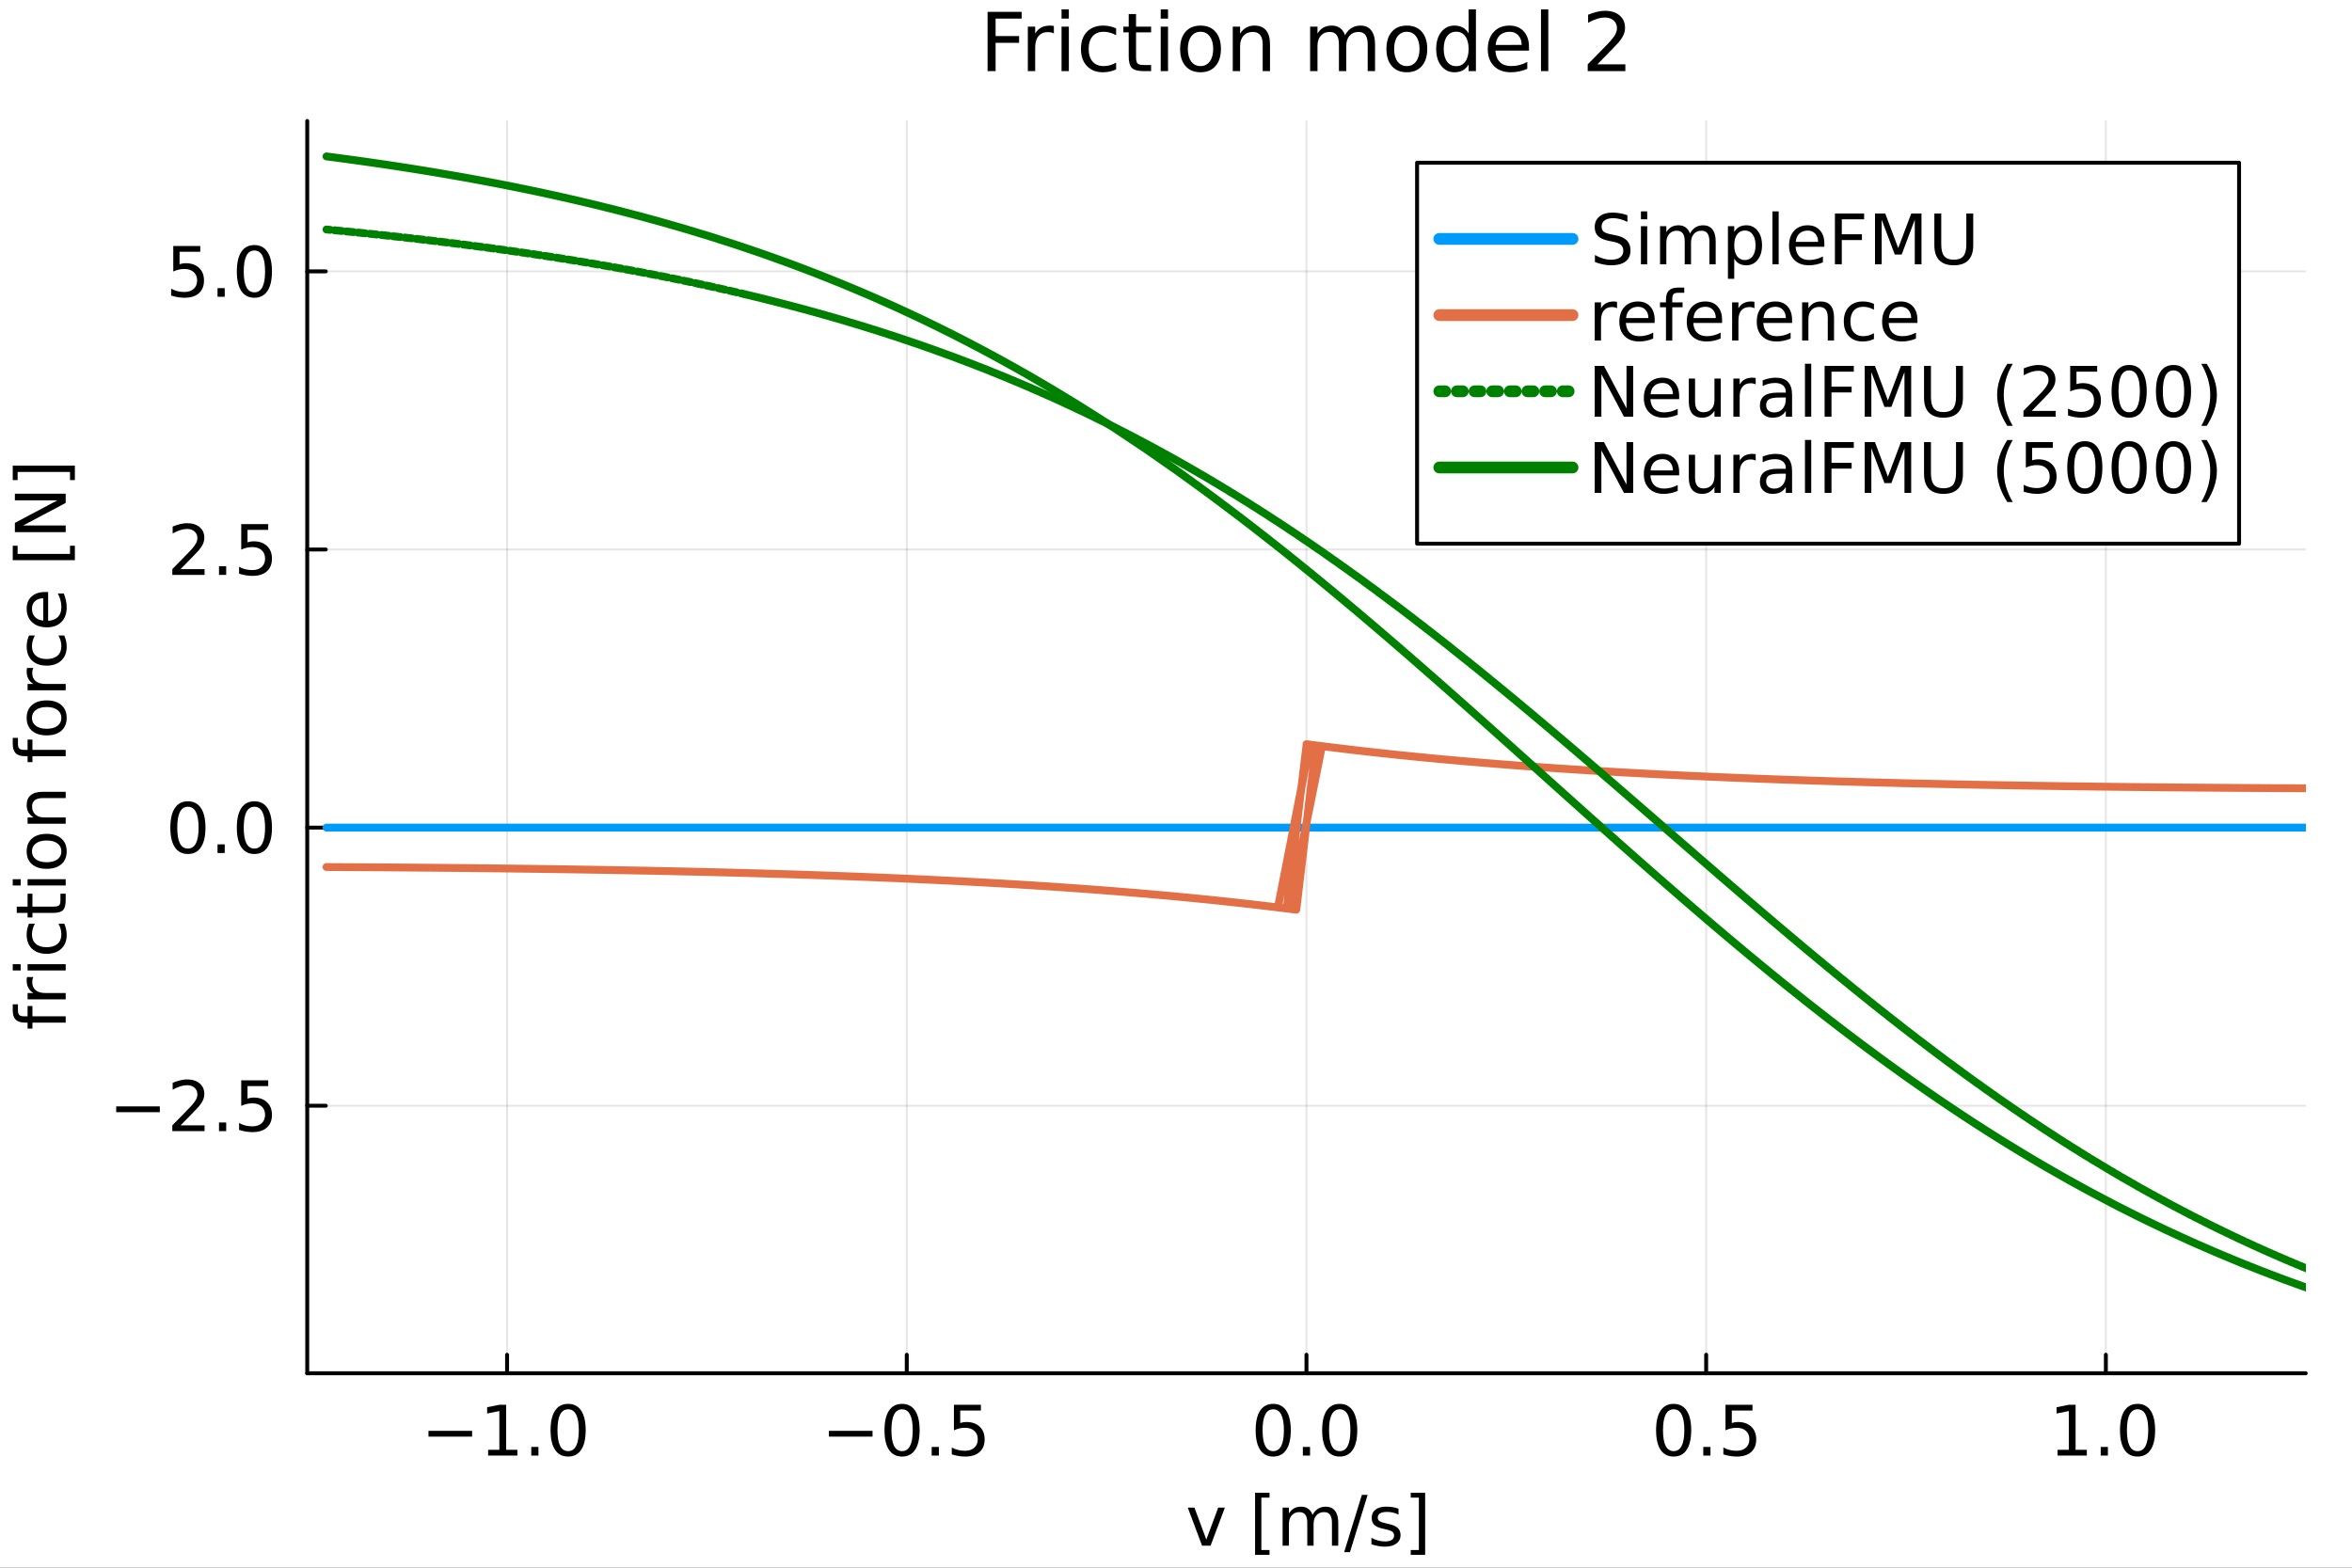 <?xml version="1.0" encoding="utf-8"?>
<svg xmlns="http://www.w3.org/2000/svg" xmlns:xlink="http://www.w3.org/1999/xlink" width="600" height="400" viewBox="0 0 2400 1600">
<rect x="0" y="0" width="2400" height="1600" fill="#333333" stroke="none"/>
<defs>
  <clipPath id="clip430">
    <rect x="0" y="0" width="2400" height="1600"/>
  </clipPath>
</defs>
<path clip-path="url(#clip430)" d="M0 1600 L2400 1600 L2400 0 L0 0  Z" fill="#ffffff" fill-rule="evenodd" fill-opacity="1"/>
<defs>
  <clipPath id="clip431">
    <rect x="480" y="0" width="1681" height="1600"/>
  </clipPath>
</defs>
<path clip-path="url(#clip430)" d="M313.503 1401.58 L2352.76 1401.58 L2352.76 123.472 L313.503 123.472  Z" fill="#ffffff" fill-rule="evenodd" fill-opacity="1"/>
<defs>
  <clipPath id="clip432">
    <rect x="313" y="123" width="2040" height="1279"/>
  </clipPath>
</defs>
<polyline clip-path="url(#clip432)" style="stroke:#000000; stroke-linecap:round; stroke-linejoin:round; stroke-width:2; stroke-opacity:0.1; fill:none" points="517.428,1401.58 517.428,123.472 "/>
<polyline clip-path="url(#clip432)" style="stroke:#000000; stroke-linecap:round; stroke-linejoin:round; stroke-width:2; stroke-opacity:0.1; fill:none" points="925.279,1401.58 925.279,123.472 "/>
<polyline clip-path="url(#clip432)" style="stroke:#000000; stroke-linecap:round; stroke-linejoin:round; stroke-width:2; stroke-opacity:0.1; fill:none" points="1333.13,1401.58 1333.13,123.472 "/>
<polyline clip-path="url(#clip432)" style="stroke:#000000; stroke-linecap:round; stroke-linejoin:round; stroke-width:2; stroke-opacity:0.1; fill:none" points="1740.98,1401.58 1740.98,123.472 "/>
<polyline clip-path="url(#clip432)" style="stroke:#000000; stroke-linecap:round; stroke-linejoin:round; stroke-width:2; stroke-opacity:0.1; fill:none" points="2148.83,1401.58 2148.83,123.472 "/>
<polyline clip-path="url(#clip430)" style="stroke:#000000; stroke-linecap:round; stroke-linejoin:round; stroke-width:4; stroke-opacity:1; fill:none" points="313.503,1401.58 2352.76,1401.58 "/>
<polyline clip-path="url(#clip430)" style="stroke:#000000; stroke-linecap:round; stroke-linejoin:round; stroke-width:4; stroke-opacity:1; fill:none" points="517.428,1401.58 517.428,1382.68 "/>
<polyline clip-path="url(#clip430)" style="stroke:#000000; stroke-linecap:round; stroke-linejoin:round; stroke-width:4; stroke-opacity:1; fill:none" points="925.279,1401.58 925.279,1382.68 "/>
<polyline clip-path="url(#clip430)" style="stroke:#000000; stroke-linecap:round; stroke-linejoin:round; stroke-width:4; stroke-opacity:1; fill:none" points="1333.13,1401.58 1333.13,1382.68 "/>
<polyline clip-path="url(#clip430)" style="stroke:#000000; stroke-linecap:round; stroke-linejoin:round; stroke-width:4; stroke-opacity:1; fill:none" points="1740.98,1401.58 1740.98,1382.68 "/>
<polyline clip-path="url(#clip430)" style="stroke:#000000; stroke-linecap:round; stroke-linejoin:round; stroke-width:4; stroke-opacity:1; fill:none" points="2148.83,1401.58 2148.83,1382.68 "/>
<path clip-path="url(#clip430)" d="M437.22 1460.34 L481.734 1460.34 L481.734 1466.24 L437.22 1466.24 L437.22 1460.34 Z" fill="#000000" fill-rule="nonzero" fill-opacity="1" /><path clip-path="url(#clip430)" d="M498.088 1479.68 L509.546 1479.68 L509.546 1440.13 L497.081 1442.63 L497.081 1436.24 L509.477 1433.74 L516.491 1433.74 L516.491 1479.68 L527.949 1479.68 L527.949 1485.58 L498.088 1485.58 L498.088 1479.68 Z" fill="#000000" fill-rule="nonzero" fill-opacity="1" /><path clip-path="url(#clip430)" d="M542.116 1476.76 L549.442 1476.76 L549.442 1485.58 L542.116 1485.58 L542.116 1476.76 Z" fill="#000000" fill-rule="nonzero" fill-opacity="1" /><path clip-path="url(#clip430)" d="M579.72 1438.36 Q574.303 1438.36 571.56 1443.71 Q568.852 1449.02 568.852 1459.71 Q568.852 1470.37 571.56 1475.72 Q574.303 1481.03 579.72 1481.03 Q585.171 1481.03 587.879 1475.72 Q590.622 1470.37 590.622 1459.71 Q590.622 1449.02 587.879 1443.71 Q585.171 1438.36 579.72 1438.36 M579.72 1432.8 Q588.435 1432.8 593.018 1439.71 Q597.636 1446.59 597.636 1459.71 Q597.636 1472.8 593.018 1479.71 Q588.435 1486.59 579.72 1486.59 Q571.004 1486.59 566.386 1479.71 Q561.803 1472.8 561.803 1459.71 Q561.803 1446.59 566.386 1439.71 Q571.004 1432.8 579.72 1432.8 Z" fill="#000000" fill-rule="nonzero" fill-opacity="1" /><path clip-path="url(#clip430)" d="M845.817 1460.34 L890.331 1460.34 L890.331 1466.24 L845.817 1466.24 L845.817 1460.34 Z" fill="#000000" fill-rule="nonzero" fill-opacity="1" /><path clip-path="url(#clip430)" d="M920.47 1438.36 Q915.053 1438.36 912.31 1443.71 Q909.602 1449.02 909.602 1459.71 Q909.602 1470.37 912.31 1475.72 Q915.053 1481.03 920.47 1481.03 Q925.921 1481.03 928.629 1475.72 Q931.373 1470.37 931.373 1459.71 Q931.373 1449.02 928.629 1443.71 Q925.921 1438.36 920.47 1438.36 M920.47 1432.8 Q929.185 1432.8 933.768 1439.71 Q938.386 1446.59 938.386 1459.71 Q938.386 1472.8 933.768 1479.71 Q929.185 1486.59 920.47 1486.59 Q911.755 1486.59 907.137 1479.71 Q902.553 1472.8 902.553 1459.71 Q902.553 1446.59 907.137 1439.71 Q911.755 1432.8 920.47 1432.8 Z" fill="#000000" fill-rule="nonzero" fill-opacity="1" /><path clip-path="url(#clip430)" d="M950.713 1476.76 L958.039 1476.76 L958.039 1485.58 L950.713 1485.58 L950.713 1476.76 Z" fill="#000000" fill-rule="nonzero" fill-opacity="1" /><path clip-path="url(#clip430)" d="M973.386 1433.74 L1000.92 1433.74 L1000.92 1439.64 L979.81 1439.64 L979.81 1452.35 Q981.338 1451.83 982.865 1451.59 Q984.393 1451.31 985.921 1451.31 Q994.601 1451.31 999.671 1456.07 Q1004.74 1460.82 1004.74 1468.95 Q1004.74 1477.32 999.532 1481.97 Q994.324 1486.59 984.844 1486.59 Q981.581 1486.59 978.178 1486.03 Q974.81 1485.48 971.199 1484.36 L971.199 1477.32 Q974.324 1479.02 977.657 1479.85 Q980.99 1480.68 984.706 1480.68 Q990.712 1480.68 994.219 1477.52 Q997.726 1474.36 997.726 1468.95 Q997.726 1463.53 994.219 1460.37 Q990.712 1457.21 984.706 1457.21 Q981.893 1457.21 979.081 1457.84 Q976.303 1458.46 973.386 1459.78 L973.386 1433.74 Z" fill="#000000" fill-rule="nonzero" fill-opacity="1" /><path clip-path="url(#clip430)" d="M1299.21 1438.36 Q1293.79 1438.36 1291.05 1443.71 Q1288.34 1449.02 1288.34 1459.71 Q1288.34 1470.37 1291.05 1475.72 Q1293.79 1481.03 1299.21 1481.03 Q1304.66 1481.03 1307.37 1475.72 Q1310.11 1470.37 1310.11 1459.71 Q1310.11 1449.02 1307.37 1443.71 Q1304.66 1438.36 1299.21 1438.36 M1299.21 1432.8 Q1307.92 1432.8 1312.5 1439.71 Q1317.12 1446.59 1317.12 1459.71 Q1317.12 1472.8 1312.5 1479.71 Q1307.92 1486.59 1299.21 1486.59 Q1290.49 1486.59 1285.87 1479.71 Q1281.29 1472.8 1281.29 1459.71 Q1281.29 1446.59 1285.87 1439.71 Q1290.49 1432.8 1299.21 1432.8 Z" fill="#000000" fill-rule="nonzero" fill-opacity="1" /><path clip-path="url(#clip430)" d="M1329.45 1476.76 L1336.78 1476.76 L1336.78 1485.58 L1329.45 1485.58 L1329.45 1476.76 Z" fill="#000000" fill-rule="nonzero" fill-opacity="1" /><path clip-path="url(#clip430)" d="M1367.05 1438.36 Q1361.64 1438.36 1358.89 1443.71 Q1356.18 1449.02 1356.18 1459.71 Q1356.18 1470.37 1358.89 1475.72 Q1361.64 1481.03 1367.05 1481.03 Q1372.5 1481.03 1375.21 1475.72 Q1377.96 1470.37 1377.96 1459.71 Q1377.96 1449.02 1375.21 1443.71 Q1372.5 1438.36 1367.05 1438.36 M1367.05 1432.8 Q1375.77 1432.8 1380.35 1439.71 Q1384.97 1446.59 1384.97 1459.71 Q1384.97 1472.8 1380.35 1479.71 Q1375.77 1486.59 1367.05 1486.59 Q1358.34 1486.59 1353.72 1479.71 Q1349.14 1472.8 1349.14 1459.71 Q1349.14 1446.59 1353.72 1439.71 Q1358.34 1432.8 1367.05 1432.8 Z" fill="#000000" fill-rule="nonzero" fill-opacity="1" /><path clip-path="url(#clip430)" d="M1707.8 1438.36 Q1702.39 1438.36 1699.64 1443.71 Q1696.94 1449.02 1696.94 1459.71 Q1696.94 1470.37 1699.64 1475.72 Q1702.39 1481.03 1707.8 1481.03 Q1713.25 1481.03 1715.96 1475.72 Q1718.71 1470.37 1718.71 1459.71 Q1718.71 1449.02 1715.96 1443.71 Q1713.25 1438.36 1707.8 1438.36 M1707.8 1432.8 Q1716.52 1432.8 1721.1 1439.71 Q1725.72 1446.59 1725.72 1459.71 Q1725.72 1472.8 1721.1 1479.71 Q1716.52 1486.59 1707.8 1486.59 Q1699.09 1486.59 1694.47 1479.71 Q1689.89 1472.8 1689.89 1459.71 Q1689.89 1446.59 1694.47 1439.71 Q1699.09 1432.8 1707.8 1432.8 Z" fill="#000000" fill-rule="nonzero" fill-opacity="1" /><path clip-path="url(#clip430)" d="M1738.05 1476.76 L1745.37 1476.76 L1745.37 1485.58 L1738.05 1485.58 L1738.05 1476.76 Z" fill="#000000" fill-rule="nonzero" fill-opacity="1" /><path clip-path="url(#clip430)" d="M1760.72 1433.74 L1788.25 1433.74 L1788.25 1439.64 L1767.14 1439.64 L1767.14 1452.35 Q1768.67 1451.83 1770.2 1451.59 Q1771.73 1451.31 1773.25 1451.31 Q1781.93 1451.31 1787 1456.07 Q1792.07 1460.82 1792.07 1468.95 Q1792.07 1477.32 1786.87 1481.97 Q1781.66 1486.59 1772.18 1486.59 Q1768.91 1486.59 1765.51 1486.03 Q1762.14 1485.48 1758.53 1484.36 L1758.53 1477.32 Q1761.66 1479.02 1764.99 1479.85 Q1768.32 1480.68 1772.04 1480.68 Q1778.05 1480.68 1781.55 1477.52 Q1785.06 1474.36 1785.06 1468.95 Q1785.06 1463.53 1781.55 1460.37 Q1778.05 1457.21 1772.04 1457.21 Q1769.23 1457.21 1766.41 1457.84 Q1763.64 1458.46 1760.72 1459.78 L1760.72 1433.74 Z" fill="#000000" fill-rule="nonzero" fill-opacity="1" /><path clip-path="url(#clip430)" d="M2099.56 1479.68 L2111.02 1479.68 L2111.02 1440.13 L2098.55 1442.63 L2098.55 1436.24 L2110.95 1433.74 L2117.96 1433.74 L2117.96 1479.68 L2129.42 1479.68 L2129.42 1485.58 L2099.56 1485.58 L2099.56 1479.68 Z" fill="#000000" fill-rule="nonzero" fill-opacity="1" /><path clip-path="url(#clip430)" d="M2143.59 1476.76 L2150.91 1476.76 L2150.91 1485.58 L2143.59 1485.58 L2143.59 1476.76 Z" fill="#000000" fill-rule="nonzero" fill-opacity="1" /><path clip-path="url(#clip430)" d="M2181.19 1438.36 Q2175.77 1438.36 2173.03 1443.71 Q2170.32 1449.02 2170.32 1459.71 Q2170.32 1470.37 2173.03 1475.72 Q2175.77 1481.03 2181.19 1481.03 Q2186.64 1481.03 2189.35 1475.72 Q2192.09 1470.37 2192.09 1459.71 Q2192.09 1449.02 2189.35 1443.71 Q2186.64 1438.36 2181.19 1438.36 M2181.19 1432.8 Q2189.91 1432.8 2194.49 1439.71 Q2199.11 1446.59 2199.11 1459.71 Q2199.11 1472.8 2194.49 1479.71 Q2189.91 1486.59 2181.19 1486.59 Q2172.48 1486.59 2167.86 1479.71 Q2163.27 1472.8 2163.27 1459.71 Q2163.27 1446.59 2167.86 1439.71 Q2172.48 1432.8 2181.19 1432.8 Z" fill="#000000" fill-rule="nonzero" fill-opacity="1" /><path clip-path="url(#clip430)" d="M1212.02 1538.66 L1218.79 1538.66 L1230.94 1571.3 L1243.1 1538.66 L1249.87 1538.66 L1235.28 1577.55 L1226.6 1577.55 L1212.02 1538.66 Z" fill="#000000" fill-rule="nonzero" fill-opacity="1" /><path clip-path="url(#clip430)" d="M1280.7 1523.52 L1295.42 1523.52 L1295.42 1528.49 L1287.09 1528.49 L1287.09 1581.96 L1295.42 1581.96 L1295.42 1586.92 L1280.7 1586.92 L1280.7 1523.52 Z" fill="#000000" fill-rule="nonzero" fill-opacity="1" /><path clip-path="url(#clip430)" d="M1339.31 1546.12 Q1341.71 1541.82 1345.04 1539.77 Q1348.37 1537.72 1352.89 1537.72 Q1358.96 1537.72 1362.26 1541.99 Q1365.56 1546.23 1365.56 1554.08 L1365.56 1577.55 L1359.14 1577.55 L1359.14 1554.28 Q1359.14 1548.69 1357.16 1545.99 Q1355.18 1543.28 1351.12 1543.28 Q1346.15 1543.28 1343.27 1546.58 Q1340.39 1549.87 1340.39 1555.57 L1340.39 1577.55 L1333.96 1577.55 L1333.96 1554.28 Q1333.96 1548.66 1331.98 1545.99 Q1330 1543.28 1325.87 1543.28 Q1320.98 1543.28 1318.09 1546.61 Q1315.21 1549.91 1315.21 1555.57 L1315.21 1577.55 L1308.79 1577.55 L1308.79 1538.66 L1315.21 1538.66 L1315.21 1544.7 Q1317.4 1541.12 1320.46 1539.42 Q1323.51 1537.72 1327.71 1537.72 Q1331.95 1537.72 1334.9 1539.87 Q1337.89 1542.03 1339.31 1546.12 Z" fill="#000000" fill-rule="nonzero" fill-opacity="1" /><path clip-path="url(#clip430)" d="M1389.66 1525.71 L1395.56 1525.71 L1377.5 1584.15 L1371.6 1584.15 L1389.66 1525.71 Z" fill="#000000" fill-rule="nonzero" fill-opacity="1" /><path clip-path="url(#clip430)" d="M1427.05 1539.8 L1427.05 1545.85 Q1424.34 1544.46 1421.43 1543.76 Q1418.51 1543.07 1415.39 1543.07 Q1410.63 1543.07 1408.23 1544.53 Q1405.87 1545.99 1405.87 1548.9 Q1405.87 1551.12 1407.57 1552.41 Q1409.27 1553.66 1414.41 1554.8 L1416.6 1555.29 Q1423.41 1556.75 1426.25 1559.42 Q1429.14 1562.06 1429.14 1566.82 Q1429.14 1572.24 1424.83 1575.4 Q1420.56 1578.55 1413.06 1578.55 Q1409.93 1578.55 1406.53 1577.93 Q1403.16 1577.34 1399.41 1576.12 L1399.41 1569.53 Q1402.96 1571.37 1406.39 1572.3 Q1409.83 1573.21 1413.2 1573.21 Q1417.71 1573.21 1420.14 1571.68 Q1422.57 1570.12 1422.57 1567.3 Q1422.57 1564.7 1420.8 1563.31 Q1419.07 1561.92 1413.13 1560.64 L1410.91 1560.12 Q1404.97 1558.87 1402.33 1556.3 Q1399.69 1553.69 1399.69 1549.18 Q1399.69 1543.69 1403.58 1540.71 Q1407.47 1537.72 1414.62 1537.72 Q1418.16 1537.72 1421.29 1538.24 Q1424.41 1538.76 1427.05 1539.8 Z" fill="#000000" fill-rule="nonzero" fill-opacity="1" /><path clip-path="url(#clip430)" d="M1454.24 1523.52 L1454.24 1586.92 L1439.52 1586.92 L1439.52 1581.96 L1447.82 1581.96 L1447.82 1528.49 L1439.52 1528.49 L1439.52 1523.52 L1454.24 1523.52 Z" fill="#000000" fill-rule="nonzero" fill-opacity="1" /><polyline clip-path="url(#clip432)" style="stroke:#000000; stroke-linecap:round; stroke-linejoin:round; stroke-width:2; stroke-opacity:0.1; fill:none" points="313.503,1128.53 2352.76,1128.53 "/>
<polyline clip-path="url(#clip432)" style="stroke:#000000; stroke-linecap:round; stroke-linejoin:round; stroke-width:2; stroke-opacity:0.1; fill:none" points="313.503,844.672 2352.76,844.672 "/>
<polyline clip-path="url(#clip432)" style="stroke:#000000; stroke-linecap:round; stroke-linejoin:round; stroke-width:2; stroke-opacity:0.1; fill:none" points="313.503,560.819 2352.76,560.819 "/>
<polyline clip-path="url(#clip432)" style="stroke:#000000; stroke-linecap:round; stroke-linejoin:round; stroke-width:2; stroke-opacity:0.1; fill:none" points="313.503,276.965 2352.76,276.965 "/>
<polyline clip-path="url(#clip430)" style="stroke:#000000; stroke-linecap:round; stroke-linejoin:round; stroke-width:4; stroke-opacity:1; fill:none" points="313.503,1401.58 313.503,123.472 "/>
<polyline clip-path="url(#clip430)" style="stroke:#000000; stroke-linecap:round; stroke-linejoin:round; stroke-width:4; stroke-opacity:1; fill:none" points="313.503,1128.53 332.401,1128.53 "/>
<polyline clip-path="url(#clip430)" style="stroke:#000000; stroke-linecap:round; stroke-linejoin:round; stroke-width:4; stroke-opacity:1; fill:none" points="313.503,844.672 332.401,844.672 "/>
<polyline clip-path="url(#clip430)" style="stroke:#000000; stroke-linecap:round; stroke-linejoin:round; stroke-width:4; stroke-opacity:1; fill:none" points="313.503,560.819 332.401,560.819 "/>
<polyline clip-path="url(#clip430)" style="stroke:#000000; stroke-linecap:round; stroke-linejoin:round; stroke-width:4; stroke-opacity:1; fill:none" points="313.503,276.965 332.401,276.965 "/>
<path clip-path="url(#clip430)" d="M118.58 1129.2 L163.094 1129.2 L163.094 1135.11 L118.58 1135.11 L118.58 1129.2 Z" fill="#000000" fill-rule="nonzero" fill-opacity="1" /><path clip-path="url(#clip430)" d="M184.274 1148.54 L208.753 1148.54 L208.753 1154.45 L175.837 1154.45 L175.837 1148.54 Q179.83 1144.41 186.705 1137.47 Q193.614 1130.49 195.385 1128.47 Q198.753 1124.69 200.073 1122.08 Q201.427 1119.45 201.427 1116.91 Q201.427 1112.78 198.51 1110.17 Q195.628 1107.57 190.976 1107.57 Q187.677 1107.57 183.996 1108.72 Q180.351 1109.86 176.184 1112.19 L176.184 1105.11 Q180.42 1103.4 184.101 1102.54 Q187.781 1101.67 190.837 1101.67 Q198.892 1101.67 203.684 1105.7 Q208.476 1109.72 208.476 1116.46 Q208.476 1119.65 207.26 1122.54 Q206.08 1125.38 202.92 1129.27 Q202.052 1130.28 197.399 1135.11 Q192.746 1139.9 184.274 1148.54 Z" fill="#000000" fill-rule="nonzero" fill-opacity="1" /><path clip-path="url(#clip430)" d="M223.475 1145.63 L230.802 1145.63 L230.802 1154.45 L223.475 1154.45 L223.475 1145.63 Z" fill="#000000" fill-rule="nonzero" fill-opacity="1" /><path clip-path="url(#clip430)" d="M246.149 1102.61 L273.683 1102.61 L273.683 1108.51 L252.572 1108.51 L252.572 1121.22 Q254.1 1120.7 255.628 1120.45 Q257.156 1120.17 258.684 1120.17 Q267.364 1120.17 272.433 1124.93 Q277.503 1129.69 277.503 1137.81 Q277.503 1146.18 272.295 1150.83 Q267.086 1155.45 257.607 1155.45 Q254.343 1155.45 250.941 1154.9 Q247.573 1154.34 243.961 1153.23 L243.961 1146.18 Q247.086 1147.88 250.42 1148.72 Q253.753 1149.55 257.468 1149.55 Q263.475 1149.55 266.982 1146.39 Q270.489 1143.23 270.489 1137.81 Q270.489 1132.4 266.982 1129.24 Q263.475 1126.08 257.468 1126.08 Q254.656 1126.08 251.843 1126.7 Q249.066 1127.33 246.149 1128.65 L246.149 1102.61 Z" fill="#000000" fill-rule="nonzero" fill-opacity="1" /><path clip-path="url(#clip430)" d="M191.739 823.37 Q186.323 823.37 183.58 828.717 Q180.871 834.03 180.871 844.724 Q180.871 855.384 183.58 860.731 Q186.323 866.043 191.739 866.043 Q197.191 866.043 199.899 860.731 Q202.642 855.384 202.642 844.724 Q202.642 834.03 199.899 828.717 Q197.191 823.37 191.739 823.37 M191.739 817.815 Q200.455 817.815 205.038 824.724 Q209.656 831.599 209.656 844.724 Q209.656 857.814 205.038 864.724 Q200.455 871.599 191.739 871.599 Q183.024 871.599 178.406 864.724 Q173.823 857.814 173.823 844.724 Q173.823 831.599 178.406 824.724 Q183.024 817.815 191.739 817.815 Z" fill="#000000" fill-rule="nonzero" fill-opacity="1" /><path clip-path="url(#clip430)" d="M221.982 861.773 L229.309 861.773 L229.309 870.592 L221.982 870.592 L221.982 861.773 Z" fill="#000000" fill-rule="nonzero" fill-opacity="1" /><path clip-path="url(#clip430)" d="M259.586 823.37 Q254.17 823.37 251.427 828.717 Q248.718 834.03 248.718 844.724 Q248.718 855.384 251.427 860.731 Q254.17 866.043 259.586 866.043 Q265.038 866.043 267.746 860.731 Q270.489 855.384 270.489 844.724 Q270.489 834.03 267.746 828.717 Q265.038 823.37 259.586 823.37 M259.586 817.815 Q268.302 817.815 272.885 824.724 Q277.503 831.599 277.503 844.724 Q277.503 857.814 272.885 864.724 Q268.302 871.599 259.586 871.599 Q250.871 871.599 246.253 864.724 Q241.67 857.814 241.67 844.724 Q241.67 831.599 246.253 824.724 Q250.871 817.815 259.586 817.815 Z" fill="#000000" fill-rule="nonzero" fill-opacity="1" /><path clip-path="url(#clip430)" d="M184.274 580.836 L208.753 580.836 L208.753 586.739 L175.837 586.739 L175.837 580.836 Q179.83 576.704 186.705 569.76 Q193.614 562.78 195.385 560.767 Q198.753 556.982 200.073 554.378 Q201.427 551.739 201.427 549.204 Q201.427 545.072 198.51 542.468 Q195.628 539.864 190.976 539.864 Q187.677 539.864 183.996 541.01 Q180.351 542.155 176.184 544.482 L176.184 537.399 Q180.42 535.697 184.101 534.829 Q187.781 533.961 190.837 533.961 Q198.892 533.961 203.684 537.989 Q208.476 542.017 208.476 548.753 Q208.476 551.947 207.26 554.829 Q206.08 557.676 202.92 561.565 Q202.052 562.572 197.399 567.398 Q192.746 572.19 184.274 580.836 Z" fill="#000000" fill-rule="nonzero" fill-opacity="1" /><path clip-path="url(#clip430)" d="M223.475 577.919 L230.802 577.919 L230.802 586.739 L223.475 586.739 L223.475 577.919 Z" fill="#000000" fill-rule="nonzero" fill-opacity="1" /><path clip-path="url(#clip430)" d="M246.149 534.899 L273.683 534.899 L273.683 540.801 L252.572 540.801 L252.572 553.51 Q254.1 552.989 255.628 552.746 Q257.156 552.468 258.684 552.468 Q267.364 552.468 272.433 557.225 Q277.503 561.982 277.503 570.107 Q277.503 578.475 272.295 583.127 Q267.086 587.746 257.607 587.746 Q254.343 587.746 250.941 587.19 Q247.573 586.634 243.961 585.523 L243.961 578.475 Q247.086 580.176 250.42 581.009 Q253.753 581.843 257.468 581.843 Q263.475 581.843 266.982 578.683 Q270.489 575.523 270.489 570.107 Q270.489 564.69 266.982 561.53 Q263.475 558.371 257.468 558.371 Q254.656 558.371 251.843 558.996 Q249.066 559.621 246.149 560.94 L246.149 534.899 Z" fill="#000000" fill-rule="nonzero" fill-opacity="1" /><path clip-path="url(#clip430)" d="M176.809 251.045 L204.344 251.045 L204.344 256.948 L183.233 256.948 L183.233 269.656 Q184.76 269.135 186.288 268.892 Q187.816 268.614 189.344 268.614 Q198.024 268.614 203.094 273.371 Q208.163 278.128 208.163 286.253 Q208.163 294.621 202.955 299.274 Q197.746 303.892 188.267 303.892 Q185.003 303.892 181.601 303.337 Q178.233 302.781 174.622 301.67 L174.622 294.621 Q177.747 296.323 181.08 297.156 Q184.413 297.989 188.128 297.989 Q194.135 297.989 197.642 294.83 Q201.149 291.67 201.149 286.253 Q201.149 280.837 197.642 277.677 Q194.135 274.517 188.128 274.517 Q185.316 274.517 182.503 275.142 Q179.726 275.767 176.809 277.087 L176.809 251.045 Z" fill="#000000" fill-rule="nonzero" fill-opacity="1" /><path clip-path="url(#clip430)" d="M221.982 294.066 L229.309 294.066 L229.309 302.885 L221.982 302.885 L221.982 294.066 Z" fill="#000000" fill-rule="nonzero" fill-opacity="1" /><path clip-path="url(#clip430)" d="M259.586 255.663 Q254.17 255.663 251.427 261.01 Q248.718 266.323 248.718 277.017 Q248.718 287.677 251.427 293.024 Q254.17 298.337 259.586 298.337 Q265.038 298.337 267.746 293.024 Q270.489 287.677 270.489 277.017 Q270.489 266.323 267.746 261.01 Q265.038 255.663 259.586 255.663 M259.586 250.108 Q268.302 250.108 272.885 257.017 Q277.503 263.892 277.503 277.017 Q277.503 290.107 272.885 297.017 Q268.302 303.892 259.586 303.892 Q250.871 303.892 246.253 297.017 Q241.67 290.107 241.67 277.017 Q241.67 263.892 246.253 257.017 Q250.871 250.108 259.586 250.108 Z" fill="#000000" fill-rule="nonzero" fill-opacity="1" /><path clip-path="url(#clip430)" d="M13.001 1025.04 L18.313 1025.04 L18.313 1031.15 Q18.313 1034.59 19.702 1035.94 Q21.091 1037.26 24.702 1037.26 L28.14 1037.26 L28.14 1026.74 L33.105 1026.74 L33.105 1037.26 L67.028 1037.26 L67.028 1043.69 L33.105 1043.69 L33.105 1049.8 L28.14 1049.8 L28.14 1043.69 L25.431 1043.69 Q18.938 1043.69 15.987 1040.67 Q13.001 1037.65 13.001 1031.08 L13.001 1025.04 Z" fill="#000000" fill-rule="nonzero" fill-opacity="1" /><path clip-path="url(#clip430)" d="M34.112 997.16 Q33.487 998.237 33.209 999.521 Q32.896 1000.77 32.896 1002.3 Q32.896 1007.72 36.438 1010.63 Q39.945 1013.51 46.542 1013.51 L67.028 1013.51 L67.028 1019.94 L28.14 1019.94 L28.14 1013.51 L34.181 1013.51 Q30.64 1011.5 28.938 1008.27 Q27.202 1005.04 27.202 1000.42 Q27.202 999.764 27.306 998.966 Q27.376 998.167 27.549 997.195 L34.112 997.16 Z" fill="#000000" fill-rule="nonzero" fill-opacity="1" /><path clip-path="url(#clip430)" d="M28.14 990.459 L28.14 984.07 L67.028 984.07 L67.028 990.459 L28.14 990.459 M13.001 990.459 L13.001 984.07 L21.091 984.07 L21.091 990.459 L13.001 990.459 Z" fill="#000000" fill-rule="nonzero" fill-opacity="1" /><path clip-path="url(#clip430)" d="M29.633 942.716 L35.605 942.716 Q34.112 945.424 33.383 948.167 Q32.619 950.876 32.619 953.653 Q32.619 959.869 36.577 963.306 Q40.501 966.744 47.618 966.744 Q54.737 966.744 58.695 963.306 Q62.618 959.869 62.618 953.653 Q62.618 950.876 61.889 948.167 Q61.125 945.424 59.632 942.716 L65.535 942.716 Q66.785 945.39 67.41 948.272 Q68.035 951.119 68.035 954.348 Q68.035 963.133 62.514 968.306 Q56.993 973.48 47.618 973.48 Q38.105 973.48 32.653 968.271 Q27.202 963.028 27.202 953.931 Q27.202 950.98 27.827 948.167 Q28.417 945.355 29.633 942.716 Z" fill="#000000" fill-rule="nonzero" fill-opacity="1" /><path clip-path="url(#clip430)" d="M17.098 925.286 L28.14 925.286 L28.14 912.126 L33.105 912.126 L33.105 925.286 L54.216 925.286 Q58.973 925.286 60.327 924.001 Q61.681 922.681 61.681 918.688 L61.681 912.126 L67.028 912.126 L67.028 918.688 Q67.028 926.084 64.285 928.897 Q61.507 931.709 54.216 931.709 L33.105 931.709 L33.105 936.397 L28.14 936.397 L28.14 931.709 L17.098 931.709 L17.098 925.286 Z" fill="#000000" fill-rule="nonzero" fill-opacity="1" /><path clip-path="url(#clip430)" d="M28.14 903.723 L28.14 897.334 L67.028 897.334 L67.028 903.723 L28.14 903.723 M13.001 903.723 L13.001 897.334 L21.091 897.334 L21.091 903.723 L13.001 903.723 Z" fill="#000000" fill-rule="nonzero" fill-opacity="1" /><path clip-path="url(#clip430)" d="M32.619 868.897 Q32.619 874.036 36.646 877.022 Q40.639 880.008 47.618 880.008 Q54.598 880.008 58.625 877.057 Q62.618 874.071 62.618 868.897 Q62.618 863.793 58.591 860.807 Q54.563 857.821 47.618 857.821 Q40.709 857.821 36.681 860.807 Q32.619 863.793 32.619 868.897 M27.202 868.897 Q27.202 860.564 32.619 855.807 Q38.035 851.05 47.618 851.05 Q57.167 851.05 62.618 855.807 Q68.035 860.564 68.035 868.897 Q68.035 877.265 62.618 882.022 Q57.167 886.744 47.618 886.744 Q38.035 886.744 32.619 882.022 Q27.202 877.265 27.202 868.897 Z" fill="#000000" fill-rule="nonzero" fill-opacity="1" /><path clip-path="url(#clip430)" d="M43.556 808.133 L67.028 808.133 L67.028 814.522 L43.764 814.522 Q38.244 814.522 35.501 816.675 Q32.758 818.828 32.758 823.133 Q32.758 828.307 36.056 831.293 Q39.355 834.279 45.049 834.279 L67.028 834.279 L67.028 840.703 L28.14 840.703 L28.14 834.279 L34.181 834.279 Q30.674 831.987 28.938 828.897 Q27.202 825.772 27.202 821.71 Q27.202 815.008 31.369 811.571 Q35.501 808.133 43.556 808.133 Z" fill="#000000" fill-rule="nonzero" fill-opacity="1" /><path clip-path="url(#clip430)" d="M13.001 753.099 L18.313 753.099 L18.313 759.21 Q18.313 762.648 19.702 764.002 Q21.091 765.321 24.702 765.321 L28.14 765.321 L28.14 754.8 L33.105 754.8 L33.105 765.321 L67.028 765.321 L67.028 771.745 L33.105 771.745 L33.105 777.856 L28.14 777.856 L28.14 771.745 L25.431 771.745 Q18.938 771.745 15.987 768.724 Q13.001 765.703 13.001 759.141 L13.001 753.099 Z" fill="#000000" fill-rule="nonzero" fill-opacity="1" /><path clip-path="url(#clip430)" d="M32.619 732.682 Q32.619 737.821 36.646 740.807 Q40.639 743.793 47.618 743.793 Q54.598 743.793 58.625 740.842 Q62.618 737.856 62.618 732.682 Q62.618 727.578 58.591 724.592 Q54.563 721.606 47.618 721.606 Q40.709 721.606 36.681 724.592 Q32.619 727.578 32.619 732.682 M27.202 732.682 Q27.202 724.349 32.619 719.592 Q38.035 714.835 47.618 714.835 Q57.167 714.835 62.618 719.592 Q68.035 724.349 68.035 732.682 Q68.035 741.05 62.618 745.807 Q57.167 750.53 47.618 750.53 Q38.035 750.53 32.619 745.807 Q27.202 741.05 27.202 732.682 Z" fill="#000000" fill-rule="nonzero" fill-opacity="1" /><path clip-path="url(#clip430)" d="M34.112 681.71 Q33.487 682.787 33.209 684.072 Q32.896 685.322 32.896 686.849 Q32.896 692.266 36.438 695.183 Q39.945 698.065 46.542 698.065 L67.028 698.065 L67.028 704.488 L28.14 704.488 L28.14 698.065 L34.181 698.065 Q30.64 696.051 28.938 692.821 Q27.202 689.592 27.202 684.974 Q27.202 684.315 27.306 683.516 Q27.376 682.717 27.549 681.745 L34.112 681.71 Z" fill="#000000" fill-rule="nonzero" fill-opacity="1" /><path clip-path="url(#clip430)" d="M29.633 648.586 L35.605 648.586 Q34.112 651.294 33.383 654.037 Q32.619 656.745 32.619 659.523 Q32.619 665.738 36.577 669.176 Q40.501 672.613 47.618 672.613 Q54.737 672.613 58.695 669.176 Q62.618 665.738 62.618 659.523 Q62.618 656.745 61.889 654.037 Q61.125 651.294 59.632 648.586 L65.535 648.586 Q66.785 651.259 67.41 654.141 Q68.035 656.988 68.035 660.218 Q68.035 669.002 62.514 674.176 Q56.993 679.349 47.618 679.349 Q38.105 679.349 32.653 674.141 Q27.202 668.898 27.202 659.801 Q27.202 656.849 27.827 654.037 Q28.417 651.224 29.633 648.586 Z" fill="#000000" fill-rule="nonzero" fill-opacity="1" /><path clip-path="url(#clip430)" d="M45.987 604.211 L49.112 604.211 L49.112 633.586 Q55.709 633.169 59.181 629.627 Q62.618 626.051 62.618 619.697 Q62.618 616.016 61.716 612.579 Q60.813 609.107 59.007 605.704 L65.049 605.704 Q66.507 609.141 67.271 612.752 Q68.035 616.364 68.035 620.079 Q68.035 629.384 62.618 634.836 Q57.202 640.252 47.966 640.252 Q38.417 640.252 32.827 635.113 Q27.202 629.94 27.202 621.19 Q27.202 613.343 32.271 608.794 Q37.306 604.211 45.987 604.211 M44.112 610.6 Q38.869 610.669 35.744 613.551 Q32.619 616.398 32.619 621.12 Q32.619 626.468 35.639 629.697 Q38.66 632.891 44.146 633.377 L44.112 610.6 Z" fill="#000000" fill-rule="nonzero" fill-opacity="1" /><path clip-path="url(#clip430)" d="M13.001 571.711 L13.001 556.989 L17.966 556.989 L17.966 565.322 L71.438 565.322 L71.438 556.989 L76.403 556.989 L76.403 571.711 L13.001 571.711 Z" fill="#000000" fill-rule="nonzero" fill-opacity="1" /><path clip-path="url(#clip430)" d="M15.188 543.1 L15.188 533.656 L58.556 510.67 L15.188 510.67 L15.188 503.864 L67.028 503.864 L67.028 513.309 L23.66 536.295 L67.028 536.295 L67.028 543.1 L15.188 543.1 Z" fill="#000000" fill-rule="nonzero" fill-opacity="1" /><path clip-path="url(#clip430)" d="M13.001 475.253 L76.403 475.253 L76.403 489.975 L71.438 489.975 L71.438 481.677 L17.966 481.677 L17.966 489.975 L13.001 489.975 L13.001 475.253 Z" fill="#000000" fill-rule="nonzero" fill-opacity="1" /><path clip-path="url(#clip430)" d="M1007.74 12.096 L1042.5 12.096 L1042.5 18.983 L1015.92 18.983 L1015.92 36.806 L1039.9 36.806 L1039.9 43.693 L1015.92 43.693 L1015.92 72.576 L1007.74 72.576 L1007.74 12.096 Z" fill="#000000" fill-rule="nonzero" fill-opacity="1" /><path clip-path="url(#clip430)" d="M1075.39 34.173 Q1074.13 33.444 1072.64 33.12 Q1071.18 32.756 1069.4 32.756 Q1063.08 32.756 1059.67 36.888 Q1056.31 40.979 1056.31 48.676 L1056.31 72.576 L1048.82 72.576 L1048.82 27.206 L1056.31 27.206 L1056.31 34.254 Q1058.66 30.122 1062.43 28.138 Q1066.2 26.112 1071.58 26.112 Q1072.35 26.112 1073.28 26.234 Q1074.22 26.315 1075.35 26.517 L1075.39 34.173 Z" fill="#000000" fill-rule="nonzero" fill-opacity="1" /><path clip-path="url(#clip430)" d="M1083.21 27.206 L1090.66 27.206 L1090.66 72.576 L1083.21 72.576 L1083.21 27.206 M1083.21 9.544 L1090.66 9.544 L1090.66 18.983 L1083.21 18.983 L1083.21 9.544 Z" fill="#000000" fill-rule="nonzero" fill-opacity="1" /><path clip-path="url(#clip430)" d="M1138.91 28.948 L1138.91 35.915 Q1135.75 34.173 1132.55 33.323 Q1129.39 32.431 1126.15 32.431 Q1118.9 32.431 1114.89 37.05 Q1110.88 41.627 1110.88 49.931 Q1110.88 58.236 1114.89 62.854 Q1118.9 67.431 1126.15 67.431 Q1129.39 67.431 1132.55 66.581 Q1135.75 65.689 1138.91 63.948 L1138.91 70.834 Q1135.79 72.292 1132.43 73.022 Q1129.11 73.751 1125.34 73.751 Q1115.09 73.751 1109.05 67.31 Q1103.02 60.869 1103.02 49.931 Q1103.02 38.832 1109.09 32.472 Q1115.21 26.112 1125.82 26.112 Q1129.27 26.112 1132.55 26.841 Q1135.83 27.53 1138.91 28.948 Z" fill="#000000" fill-rule="nonzero" fill-opacity="1" /><path clip-path="url(#clip430)" d="M1159.24 14.324 L1159.24 27.206 L1174.6 27.206 L1174.6 32.999 L1159.24 32.999 L1159.24 57.628 Q1159.24 63.178 1160.74 64.758 Q1162.28 66.338 1166.94 66.338 L1174.6 66.338 L1174.6 72.576 L1166.94 72.576 Q1158.31 72.576 1155.03 69.376 Q1151.75 66.135 1151.75 57.628 L1151.75 32.999 L1146.28 32.999 L1146.28 27.206 L1151.75 27.206 L1151.75 14.324 L1159.24 14.324 Z" fill="#000000" fill-rule="nonzero" fill-opacity="1" /><path clip-path="url(#clip430)" d="M1184.4 27.206 L1191.85 27.206 L1191.85 72.576 L1184.4 72.576 L1184.4 27.206 M1184.4 9.544 L1191.85 9.544 L1191.85 18.983 L1184.4 18.983 L1184.4 9.544 Z" fill="#000000" fill-rule="nonzero" fill-opacity="1" /><path clip-path="url(#clip430)" d="M1225.03 32.431 Q1219.04 32.431 1215.55 37.131 Q1212.07 41.789 1212.07 49.931 Q1212.07 58.074 1215.51 62.773 Q1219 67.431 1225.03 67.431 Q1230.99 67.431 1234.47 62.732 Q1237.95 58.033 1237.95 49.931 Q1237.95 41.87 1234.47 37.171 Q1230.99 32.431 1225.03 32.431 M1225.03 26.112 Q1234.75 26.112 1240.3 32.431 Q1245.85 38.751 1245.85 49.931 Q1245.85 61.071 1240.3 67.431 Q1234.75 73.751 1225.03 73.751 Q1215.27 73.751 1209.72 67.431 Q1204.21 61.071 1204.21 49.931 Q1204.21 38.751 1209.72 32.431 Q1215.27 26.112 1225.03 26.112 Z" fill="#000000" fill-rule="nonzero" fill-opacity="1" /><path clip-path="url(#clip430)" d="M1295.92 45.192 L1295.92 72.576 L1288.47 72.576 L1288.47 45.435 Q1288.47 38.994 1285.96 35.794 Q1283.45 32.594 1278.42 32.594 Q1272.39 32.594 1268.9 36.442 Q1265.42 40.29 1265.42 46.934 L1265.42 72.576 L1257.92 72.576 L1257.92 27.206 L1265.42 27.206 L1265.42 34.254 Q1268.09 30.163 1271.7 28.138 Q1275.34 26.112 1280.08 26.112 Q1287.9 26.112 1291.91 30.973 Q1295.92 35.794 1295.92 45.192 Z" fill="#000000" fill-rule="nonzero" fill-opacity="1" /><path clip-path="url(#clip430)" d="M1372.48 35.915 Q1375.28 30.892 1379.17 28.502 Q1383.06 26.112 1388.32 26.112 Q1395.41 26.112 1399.26 31.095 Q1403.11 36.037 1403.11 45.192 L1403.11 72.576 L1395.61 72.576 L1395.61 45.435 Q1395.61 38.913 1393.31 35.753 Q1391 32.594 1386.26 32.594 Q1380.46 32.594 1377.1 36.442 Q1373.74 40.29 1373.74 46.934 L1373.74 72.576 L1366.25 72.576 L1366.25 45.435 Q1366.25 38.873 1363.94 35.753 Q1361.63 32.594 1356.81 32.594 Q1351.1 32.594 1347.73 36.482 Q1344.37 40.331 1344.37 46.934 L1344.37 72.576 L1336.88 72.576 L1336.88 27.206 L1344.37 27.206 L1344.37 34.254 Q1346.92 30.082 1350.49 28.097 Q1354.05 26.112 1358.95 26.112 Q1363.9 26.112 1367.34 28.624 Q1370.82 31.135 1372.48 35.915 Z" fill="#000000" fill-rule="nonzero" fill-opacity="1" /><path clip-path="url(#clip430)" d="M1435.56 32.431 Q1429.56 32.431 1426.08 37.131 Q1422.59 41.789 1422.59 49.931 Q1422.59 58.074 1426.04 62.773 Q1429.52 67.431 1435.56 67.431 Q1441.51 67.431 1445 62.732 Q1448.48 58.033 1448.48 49.931 Q1448.48 41.87 1445 37.171 Q1441.51 32.431 1435.56 32.431 M1435.56 26.112 Q1445.28 26.112 1450.83 32.431 Q1456.38 38.751 1456.38 49.931 Q1456.38 61.071 1450.83 67.431 Q1445.28 73.751 1435.56 73.751 Q1425.79 73.751 1420.24 67.431 Q1414.73 61.071 1414.73 49.931 Q1414.73 38.751 1420.24 32.431 Q1425.79 26.112 1435.56 26.112 Z" fill="#000000" fill-rule="nonzero" fill-opacity="1" /><path clip-path="url(#clip430)" d="M1498.59 34.092 L1498.59 9.544 L1506.04 9.544 L1506.04 72.576 L1498.59 72.576 L1498.59 65.77 Q1496.24 69.821 1492.63 71.806 Q1489.07 73.751 1484.05 73.751 Q1475.82 73.751 1470.64 67.188 Q1465.49 60.626 1465.49 49.931 Q1465.49 39.237 1470.64 32.675 Q1475.82 26.112 1484.05 26.112 Q1489.07 26.112 1492.63 28.097 Q1496.24 30.041 1498.59 34.092 M1473.19 49.931 Q1473.19 58.155 1476.55 62.854 Q1479.95 67.512 1485.87 67.512 Q1491.78 67.512 1495.19 62.854 Q1498.59 58.155 1498.59 49.931 Q1498.59 41.708 1495.19 37.05 Q1491.78 32.35 1485.87 32.35 Q1479.95 32.35 1476.55 37.05 Q1473.19 41.708 1473.19 49.931 Z" fill="#000000" fill-rule="nonzero" fill-opacity="1" /><path clip-path="url(#clip430)" d="M1560.2 48.028 L1560.2 51.673 L1525.93 51.673 Q1526.42 59.37 1530.55 63.421 Q1534.72 67.431 1542.14 67.431 Q1546.43 67.431 1550.44 66.378 Q1554.49 65.325 1558.46 63.218 L1558.46 70.267 Q1554.45 71.968 1550.24 72.86 Q1546.02 73.751 1541.69 73.751 Q1530.83 73.751 1524.47 67.431 Q1518.15 61.112 1518.15 50.337 Q1518.15 39.197 1524.15 32.675 Q1530.19 26.112 1540.39 26.112 Q1549.55 26.112 1554.86 32.026 Q1560.2 37.9 1560.2 48.028 M1552.75 45.84 Q1552.67 39.723 1549.31 36.077 Q1545.98 32.431 1540.47 32.431 Q1534.24 32.431 1530.47 35.956 Q1526.74 39.48 1526.18 45.88 L1552.75 45.84 Z" fill="#000000" fill-rule="nonzero" fill-opacity="1" /><path clip-path="url(#clip430)" d="M1572.44 9.544 L1579.89 9.544 L1579.89 72.576 L1572.44 72.576 L1572.44 9.544 Z" fill="#000000" fill-rule="nonzero" fill-opacity="1" /><path clip-path="url(#clip430)" d="M1629.96 65.689 L1658.52 65.689 L1658.52 72.576 L1620.12 72.576 L1620.12 65.689 Q1624.77 60.869 1632.8 52.767 Q1640.86 44.625 1642.92 42.275 Q1646.85 37.86 1648.39 34.822 Q1649.97 31.743 1649.97 28.786 Q1649.97 23.965 1646.57 20.927 Q1643.21 17.889 1637.78 17.889 Q1633.93 17.889 1629.64 19.226 Q1625.38 20.562 1620.52 23.276 L1620.52 15.013 Q1625.46 13.028 1629.76 12.015 Q1634.05 11.002 1637.62 11.002 Q1647.01 11.002 1652.6 15.701 Q1658.19 20.4 1658.19 28.259 Q1658.19 31.986 1656.78 35.348 Q1655.4 38.67 1651.71 43.207 Q1650.7 44.382 1645.27 50.013 Q1639.84 55.603 1629.96 65.689 Z" fill="#000000" fill-rule="nonzero" fill-opacity="1" /><polyline clip-path="url(#clip432)" style="stroke:#009af9; stroke-linecap:round; stroke-linejoin:round; stroke-width:8; stroke-opacity:1; fill:none" points="1333.13,844.672 1367.95,844.672 1403.02,844.672 1438.29,844.672 1473.69,844.672 1509.19,844.672 1544.74,844.672 1580.25,844.672 1615.7,844.672 1651.03,844.672 1686.21,844.672 1721.16,844.672 1755.85,844.672 1790.23,844.672 1824.25,844.672 1857.87,844.672 1891.05,844.672 1923.74,844.672 1955.89,844.672 1987.49,844.672 2018.47,844.672 2048.8,844.672 2078.47,844.672 2107.42,844.672 2135.62,844.672 2163.06,844.672 2189.7,844.672 2215.5,844.672 2240.45,844.672 2264.5,844.672 2287.61,844.672 2309.78,844.672 2331.02,844.672 2351.27,844.672 2370.51,844.672 2388.7,844.672 2405.84,844.672 2421.9,844.672 2436.88,844.672 2450.77,844.672 2463.54,844.672 2475.18,844.672 2485.67,844.672 2495.01,844.672 2503.17,844.672 2510.18,844.672 2516,844.672 2520.64,844.672 2524.09,844.672 2526.34,844.672 2527.4,844.672 2527.26,844.672 2525.93,844.672 2523.4,844.672 2519.68,844.672 2514.77,844.672 2508.68,844.672 2501.41,844.672 2492.97,844.672 2483.37,844.672 2472.62,844.672 2460.72,844.672 2447.7,844.672 2433.56,844.672 2418.31,844.672 2401.98,844.672 2384.57,844.672 2366.1,844.672 2346.6,844.672 2326.07,844.672 2304.55,844.672 2282.04,844.672 2258.57,844.672 2234.16,844.672 2208.83,844.672 2182.61,844.672 2155.53,844.672 2127.6,844.672 2098.84,844.672 2069.28,844.672 2038.94,844.672 2007.87,844.672 1976.08,844.672 1943.6,844.672 1910.44,844.672 1876.63,844.672 1842.2,844.672 1807.18,844.672 1771.6,844.672 1735.48,844.672 1698.85,844.672 1661.69,844.672 1624.04,844.672 1585.94,844.672 1547.4,844.672 1508.44,844.672 1469.09,844.672 1429.38,844.672 1389.31,844.672 1348.92,844.672 1315.57,844.672 1286.69,844.672 1257.62,844.672 1228.41,844.672 1199.1,844.672 1169.72,844.672 1140.33,844.672 1110.96,844.672 1081.65,844.672 1052.43,844.672 1023.37,844.672 994.489,844.672 965.835,844.672 937.441,844.672 909.336,844.672 881.566,844.672 854.17,844.672 827.188,844.672 800.647,844.672 774.553,844.672 748.965,844.672 723.918,844.672 699.447,844.672 675.577,844.672 652.298,844.672 629.667,844.672 607.715,844.672 586.472,844.672 565.964,844.672 546.17,844.672 527.145,844.672 508.914,844.672 491.502,844.672 474.933,844.672 459.176,844.672 444.284,844.672 430.275,844.672 417.17,844.672 404.989,844.672 393.701,844.672 383.342,844.672 373.933,844.672 365.488,844.672 358.022,844.672 351.505,844.672 345.959,844.672 341.402,844.672 337.844,844.672 335.294,844.672 333.725,844.672 333.142,844.672 333.562,844.672 334.99,844.672 337.432,844.672 340.86,844.672 345.265,844.672 350.664,844.672 357.055,844.672 364.438,844.672 372.79,844.672 382.086,844.672 392.342,844.672 403.55,844.672 415.707,844.672 428.79,844.672 442.765,844.672 457.641,844.672 473.411,844.672 490.063,844.672 507.576,844.672 525.91,844.672 545.07,844.672 565.043,844.672 585.815,844.672 607.366,844.672 629.65,844.672 652.671,844.672 676.409,844.672 700.848,844.672 725.969,844.672 751.729,844.672 778.124,844.672 805.133,844.672 832.736,844.672 860.915,844.672 889.639,844.672 918.893,844.672 948.657,844.672 978.91,844.672 1009.63,844.672 1040.81,844.672 1072.43,844.672 1104.46,844.672 1136.88,844.672 1169.69,844.672 1202.82,844.672 1236.27,844.672 1270.01,844.672 1304.02,844.672 1336.5,844.672 1359.07,844.672 1381.79,844.672 1404.64,844.672 1427.57,844.672 1450.59,844.672 1473.64,844.672 1496.71,844.672 1519.75,844.672 1542.74,844.672 1565.65,844.672 1588.44,844.672 1611.09,844.672 1633.58,844.672 1655.86,844.672 1677.92,844.672 1699.72,844.672 1721.23,844.672 1742.43,844.672 1763.29,844.672 1783.78,844.672 1803.88,844.672 1823.57,844.672 1842.82,844.672 1861.61,844.672 1879.9,844.672 1897.7,844.672 1914.97,844.672 1931.69,844.672 1947.84,844.672 1963.4,844.672 1978.36,844.672 1992.71,844.672 2006.4,844.672 2019.44,844.672 2031.82,844.672 2043.53,844.672 2054.53,844.672 2064.81,844.672 2074.39,844.672 2083.25,844.672 2091.37,844.672 2098.75,844.672 2105.37,844.672 2111.22,844.672 2116.28,844.672 2120.56,844.672 2124.08,844.672 2126.82,844.672 2128.77,844.672 2129.92,844.672 2130.27,844.672 2129.81,844.672 2128.55,844.672 2126.48,844.672 2123.63,844.672 2120,844.672 2115.56,844.672 2110.34,844.672 2104.33,844.672 2097.54,844.672 2089.97,844.672 2081.63,844.672 2072.53,844.672 2062.68,844.672 2052.09,844.672 2040.76,844.672 2028.7,844.672 2015.94,844.672 2002.47,844.672 1988.3,844.672 1973.45,844.672 1957.94,844.672 1941.77,844.672 1924.96,844.672 1907.53,844.672 1889.5,844.672 1870.87,844.672 1851.65,844.672 1831.86,844.672 1811.53,844.672 1790.66,844.672 1769.27,844.672 1747.39,844.672 1725.04,844.672 1702.21,844.672 1678.91,844.672 1655.18,844.672 1631.02,844.672 1606.47,844.672 1581.53,844.672 1556.23,844.672 1530.58,844.672 1504.59,844.672 1478.29,844.672 1451.69,844.672 1424.82,844.672 1397.69,844.672 1370.32,844.672 1342.73,844.672 1322.76,844.672 1306.8,844.672 1290.76,844.672 1274.63,844.672 1258.43,844.672 1242.18,844.672 1225.9,844.672 1209.62,844.672 1193.35,844.672 1177.12,844.672 1160.92,844.672 1144.81,844.672 1128.79,844.672 1112.87,844.672 1097.1,844.672 1081.47,844.672 1066.02,844.672 1050.75,844.672 1035.71,844.672 1020.89,844.672 1006.31,844.672 992.002,844.672 977.977,844.672 964.258,844.672 950.864,844.672 937.804,844.672 925.076,844.672 912.715,844.672 900.739,844.672 889.163,844.672 878.006,844.672 867.279,844.672 856.959,844.672 847.088,844.672 837.679,844.672 828.747,844.672 820.306,844.672 812.37,844.672 804.903,844.672 797.947,844.672 791.512,844.672 785.611,844.672 780.253,844.672 775.451,844.672 771.169,844.672 767.434,844.672 764.259,844.672 761.652,844.672 759.621,844.672 758.173,844.672 757.278,844.672 756.945,844.672 757.189,844.672 758.015,844.672 759.427,844.672 761.428,844.672 763.996,844.672 767.119,844.672 770.817,844.672 775.09,844.672 779.939,844.672 785.363,844.672 791.346,844.672 797.861,844.672 804.927,844.672 812.543,844.672 820.705,844.672 829.41,844.672 838.646,844.672 848.375,844.672 858.617,844.672 869.364,844.672 880.612,844.672 892.353,844.672 904.58,844.672 917.251,844.672 930.379,844.672 943.957,844.672 957.975,844.672 972.426,844.672 987.301,844.672 1002.56,844.672 1018.22,844.672 1034.26,844.672 1050.67,844.672 1067.44,844.672 1084.57,844.672 1102.03,844.672 1119.81,844.672 1137.9,844.672 1156.3,844.672 1174.98,844.672 1193.95,844.672 1213.18,844.672 1232.68,844.672 1252.42,844.672 1272.39,844.672 1292.59,844.672 1313,844.672 1333.3,844.672 1341.82,844.672 1350.4,844.672 "/>
<polyline clip-path="url(#clip432)" style="stroke:#e26f46; stroke-linecap:round; stroke-linejoin:round; stroke-width:8; stroke-opacity:1; fill:none" points="1333.13,759.516 1367.95,763.92 1403.02,767.97 1438.29,771.687 1473.69,775.088 1509.19,778.194 1544.74,781.023 1580.25,783.594 1615.7,785.926 1651.03,788.036 1686.21,789.943 1721.16,791.661 1755.85,793.208 1790.23,794.596 1824.25,795.841 1857.87,796.954 1891.05,797.948 1923.74,798.834 1955.89,799.622 1987.49,800.321 2018.47,800.94 2048.8,801.487 2078.47,801.97 2107.42,802.394 2135.62,802.766 2163.06,803.091 2189.7,803.375 2215.5,803.621 2240.45,803.835 2264.5,804.019 2287.61,804.177 2309.78,804.312 2331.02,804.427 2351.27,804.524 2370.51,804.605 2388.7,804.673 2405.84,804.73 2421.9,804.776 2436.88,804.813 2450.77,804.844 2463.54,804.868 2475.18,804.887 2485.67,804.901 2495.01,804.912 2503.17,804.921 2510.18,804.927 2516,804.931 2520.64,804.934 2524.09,804.936 2526.34,804.938 2527.4,804.938 2527.26,804.938 2525.93,804.937 2523.4,804.936 2519.68,804.934 2514.77,804.93 2508.68,804.926 2501.41,804.919 2492.97,804.91 2483.37,804.898 2472.62,804.883 2460.72,804.863 2447.7,804.837 2433.56,804.805 2418.31,804.766 2401.98,804.718 2384.57,804.659 2366.1,804.587 2346.6,804.502 2326.07,804.401 2304.55,804.281 2282.04,804.14 2258.57,803.975 2234.16,803.783 2208.83,803.56 2182.61,803.302 2155.53,803.005 2127.6,802.664 2098.84,802.273 2069.28,801.825 2038.94,801.316 2007.87,800.736 1976.08,800.077 1943.6,799.33 1910.44,798.485 1876.63,797.528 1842.2,796.449 1807.18,795.232 1771.6,793.861 1735.48,792.318 1698.85,790.584 1661.69,788.633 1624.04,786.442 1585.94,783.983 1547.4,781.224 1508.44,778.131 1469.09,774.664 1429.38,770.78 1389.31,766.43 1348.92,761.562 1315.57,927.558 1286.69,924.041 1257.62,920.759 1228.41,917.702 1199.1,914.86 1169.72,912.224 1140.33,909.785 1110.96,907.53 1081.65,905.451 1052.43,903.536 1023.37,901.776 994.489,900.161 965.835,898.682 937.441,897.328 909.336,896.091 881.566,894.962 854.17,893.934 827.188,892.999 800.647,892.149 774.553,891.377 748.965,890.678 723.918,890.044 699.447,889.472 675.577,888.956 652.298,888.49 629.667,888.07 607.715,887.693 586.472,887.354 565.964,887.051 546.17,886.778 527.145,886.535 508.914,886.318 491.502,886.125 474.933,885.953 459.176,885.8 444.284,885.665 430.275,885.546 417.17,885.441 404.989,885.349 393.701,885.268 383.342,885.198 373.933,885.137 365.488,885.085 358.022,885.041 351.505,885.004 345.959,884.974 341.402,884.949 337.844,884.931 335.294,884.918 333.725,884.91 333.142,884.907 333.562,884.909 334.99,884.916 337.432,884.929 340.86,884.947 345.265,884.97 350.664,885 357.055,885.036 364.438,885.079 372.79,885.13 382.086,885.19 392.342,885.259 403.55,885.338 415.707,885.43 428.79,885.534 442.765,885.652 457.641,885.786 473.411,885.938 490.063,886.109 507.576,886.303 525.91,886.52 545.07,886.764 565.043,887.038 585.815,887.344 607.366,887.687 629.65,888.07 652.671,888.497 676.409,888.973 700.848,889.504 725.969,890.094 751.729,890.75 778.124,891.479 805.133,892.288 832.736,893.185 860.915,894.18 889.639,895.281 918.893,896.501 948.657,897.85 978.91,899.342 1009.63,900.992 1040.81,902.816 1072.43,904.83 1104.46,907.055 1136.88,909.511 1169.69,912.221 1202.82,915.209 1236.27,918.501 1270.01,922.127 1304.02,926.121 1336.5,759.96 1359.07,762.834 1381.79,765.562 1404.64,768.148 1427.57,770.594 1450.59,772.905 1473.64,775.083 1496.71,777.135 1519.75,779.062 1542.74,780.871 1565.65,782.567 1588.44,784.153 1611.09,785.635 1633.58,787.019 1655.86,788.309 1677.92,789.51 1699.72,790.627 1721.23,791.665 1742.43,792.627 1763.29,793.52 1783.78,794.346 1803.88,795.11 1823.57,795.817 1842.82,796.47 1861.61,797.071 1879.9,797.625 1897.7,798.136 1914.97,798.605 1931.69,799.036 1947.84,799.432 1963.4,799.794 1978.36,800.126 1992.71,800.43 2006.4,800.707 2019.44,800.959 2031.82,801.188 2043.53,801.396 2054.53,801.584 2064.81,801.754 2074.39,801.906 2083.25,802.043 2091.37,802.164 2098.75,802.271 2105.37,802.365 2111.22,802.446 2116.28,802.515 2120.56,802.572 2124.08,802.618 2126.82,802.654 2128.77,802.679 2129.92,802.693 2130.27,802.698 2129.81,802.692 2128.55,802.676 2126.48,802.649 2123.63,802.612 2120,802.564 2115.56,802.505 2110.34,802.434 2104.33,802.35 2097.54,802.254 2089.97,802.143 2081.63,802.018 2072.53,801.877 2062.68,801.719 2052.09,801.543 2040.76,801.348 2028.7,801.131 2015.94,800.892 2002.47,800.628 1988.3,800.338 1973.45,800.019 1957.94,799.669 1941.77,799.286 1924.96,798.866 1907.53,798.406 1889.5,797.904 1870.87,797.356 1851.65,796.756 1831.86,796.103 1811.53,795.39 1790.66,794.613 1769.27,793.766 1747.39,792.845 1725.04,791.842 1702.21,790.75 1678.91,789.562 1655.18,788.27 1631.02,786.866 1606.47,785.34 1581.53,783.682 1556.23,781.882 1530.58,779.928 1504.59,777.807 1478.29,775.507 1451.69,773.012 1424.82,770.308 1397.69,767.378 1370.32,764.205 1342.73,760.77 1322.76,928.474 1306.8,926.463 1290.76,924.521 1274.63,922.649 1258.43,920.847 1242.18,919.114 1225.9,917.45 1209.62,915.855 1193.35,914.328 1177.12,912.869 1160.92,911.474 1144.81,910.144 1128.79,908.878 1112.87,907.672 1097.1,906.526 1081.47,905.439 1066.02,904.407 1050.75,903.431 1035.71,902.506 1020.89,901.633 1006.31,900.807 992.002,900.028 977.977,899.295 964.258,898.604 950.864,897.955 937.804,897.345 925.076,896.772 912.715,896.235 900.739,895.732 889.163,895.262 878.006,894.824 867.279,894.416 856.959,894.035 847.088,893.681 837.679,893.354 828.747,893.051 820.306,892.772 812.37,892.516 804.903,892.281 797.947,892.066 791.512,891.872 785.611,891.697 780.253,891.541 775.451,891.403 771.169,891.281 767.434,891.177 764.259,891.089 761.652,891.017 759.621,890.962 758.173,890.923 757.278,890.899 756.945,890.89 757.189,890.896 758.015,890.919 759.427,890.957 761.428,891.011 763.996,891.082 767.119,891.168 770.817,891.271 775.09,891.392 779.939,891.531 785.363,891.689 791.346,891.867 797.861,892.064 804.927,892.282 812.543,892.522 820.705,892.785 829.41,893.073 838.646,893.387 848.375,893.727 858.617,894.095 869.364,894.494 880.612,894.925 892.353,895.39 904.58,895.891 917.251,896.429 930.379,897.008 943.957,897.629 957.975,898.296 972.426,899.012 987.301,899.779 1002.56,900.6 1018.22,901.479 1034.26,902.419 1050.67,903.425 1067.44,904.501 1084.57,905.651 1102.03,906.879 1119.81,908.191 1137.9,909.591 1156.3,911.086 1174.98,912.681 1193.95,914.383 1213.18,916.198 1232.68,918.134 1252.42,920.197 1272.39,922.396 1292.59,924.739 1313,927.235 1333.3,759.538 1341.82,760.652 1350.4,761.75 "/>
<polyline clip-path="url(#clip432)" style="stroke:#008000; stroke-linecap:round; stroke-linejoin:round; stroke-width:8; stroke-opacity:1; fill:none" stroke-dasharray="4, 8" points="1333.13,552.157 1367.95,576.356 1403.02,601.732 1438.29,628.225 1473.69,655.72 1509.19,684.114 1544.74,713.271 1580.25,743.015 1615.7,773.196 1651.03,803.623 1686.21,834.128 1721.16,864.506 1755.85,894.582 1790.23,924.172 1824.25,953.111 1857.87,981.257 1891.05,1008.47 1923.74,1034.64 1955.89,1059.69 1987.49,1083.55 2018.47,1106.16 2048.8,1127.5 2078.47,1147.58 2107.42,1166.4 2135.62,1183.97 2163.06,1200.33 2189.7,1215.54 2215.5,1229.62 2240.45,1242.64 2264.5,1254.64 2287.61,1265.68 2309.78,1275.81 2331.02,1285.11 2351.27,1293.61 2370.51,1301.37 2388.7,1308.43 2405.84,1314.84 2421.9,1320.64 2436.88,1325.87 2450.77,1330.57 2463.54,1334.77 2475.18,1338.49 2485.67,1341.77 2495.01,1344.62 2503.17,1347.07 2510.18,1349.13 2516,1350.82 2520.64,1352.15 2524.09,1353.13 2526.34,1353.77 2527.4,1354.07 2527.26,1354.03 2525.93,1353.65 2523.4,1352.94 2519.68,1351.88 2514.77,1350.47 2508.68,1348.69 2501.41,1346.54 2492.97,1344 2483.37,1341.06 2472.62,1337.68 2460.72,1333.85 2447.7,1329.54 2433.56,1324.72 2418.31,1319.36 2401.98,1313.42 2384.57,1306.85 2366.1,1299.62 2346.6,1291.68 2326.07,1282.98 2304.55,1273.46 2282.04,1263.06 2258.57,1251.73 2234.16,1239.41 2208.83,1226.04 2182.61,1211.56 2155.53,1195.92 2127.6,1179.05 2098.84,1160.9 2069.28,1141.45 2038.94,1120.66 2007.87,1098.51 1976.08,1075.02 1943.6,1050.21 1910.44,1024.08 1876.63,996.718 1842.2,968.202 1807.18,938.643 1771.6,908.172 1735.48,876.943 1698.85,845.117 1661.69,812.847 1624.04,780.349 1585.94,747.825 1547.4,715.476 1508.44,683.504 1469.09,652.099 1429.38,621.441 1389.31,591.694 1348.92,563 1315.57,540.35 1286.69,521.513 1257.62,503.306 1228.41,485.773 1199.1,468.95 1169.72,452.869 1140.33,437.549 1110.96,422.995 1081.65,409.214 1052.43,396.2 1023.37,383.943 994.489,372.427 965.835,361.631 937.441,351.527 909.336,342.087 881.566,333.282 854.17,325.083 827.188,317.46 800.647,310.376 774.553,303.795 748.965,297.692 723.918,292.037 699.447,286.802 675.577,281.959 652.298,277.472 629.667,273.324 607.715,269.492 586.472,265.955 565.964,262.693 546.17,259.679 527.145,256.903 508.914,254.348 491.502,251.999 474.933,249.846 459.176,247.867 444.284,246.058 430.275,244.408 417.17,242.908 404.989,241.551 393.701,240.324 383.342,239.224 373.933,238.245 365.488,237.383 358.022,236.633 351.505,235.988 345.959,235.446 341.402,235.006 337.844,234.665 335.294,234.422 333.725,234.273 333.142,234.218 333.562,234.257 334.99,234.393 337.432,234.625 340.86,234.954 345.265,235.379 350.664,235.906 357.055,236.537 364.438,237.277 372.79,238.128 382.086,239.092 392.342,240.179 403.55,241.393 415.707,242.743 428.79,244.236 442.765,245.877 457.641,247.678 473.411,249.652 490.063,251.809 507.576,254.164 525.91,256.727 545.07,259.516 565.043,262.55 585.815,265.849 607.366,269.433 629.65,273.321 652.671,277.542 676.409,282.123 700.848,287.095 725.969,292.489 751.729,298.335 778.124,304.674 805.133,311.545 832.736,318.992 860.915,327.058 889.639,335.79 918.893,345.236 948.657,355.449 978.91,366.481 1009.63,378.384 1040.81,391.217 1072.43,405.031 1104.46,419.876 1136.88,435.801 1169.69,452.849 1202.82,471.043 1236.27,490.411 1270.01,510.972 1304.02,532.731 1336.5,554.456 1359.07,570.088 1381.79,586.25 1404.64,602.926 1427.57,620.076 1450.59,637.681 1473.64,655.678 1496.71,674.04 1519.75,692.703 1542.74,711.613 1565.65,730.723 1588.44,749.946 1611.09,769.244 1633.58,788.554 1655.86,807.799 1677.92,826.926 1699.72,845.869 1721.23,864.567 1742.43,882.962 1763.29,901.004 1783.78,918.64 1803.88,935.831 1823.57,952.539 1842.82,968.722 1861.61,984.349 1879.9,999.393 1897.7,1013.85 1914.97,1027.7 1931.69,1040.91 1947.84,1053.49 1963.4,1065.43 1978.36,1076.74 1992.71,1087.41 2006.4,1097.45 2019.44,1106.86 2031.82,1115.66 2043.53,1123.85 2054.53,1131.44 2064.81,1138.44 2074.39,1144.87 2083.25,1150.74 2091.37,1156.07 2098.75,1160.85 2105.37,1165.09 2111.22,1168.81 2116.28,1172 2120.56,1174.68 2124.08,1176.87 2126.82,1178.56 2128.77,1179.77 2129.92,1180.48 2130.27,1180.69 2129.81,1180.41 2128.55,1179.63 2126.48,1178.35 2123.63,1176.59 2120,1174.33 2115.56,1171.55 2110.34,1168.25 2104.33,1164.43 2097.54,1160.06 2089.97,1155.15 2081.63,1149.68 2072.53,1143.63 2062.68,1137 2052.09,1129.77 2040.76,1121.92 2028.7,1113.45 2015.94,1104.34 2002.47,1094.58 1988.3,1084.15 1973.45,1073.05 1957.94,1061.26 1941.77,1048.78 1924.96,1035.61 1907.53,1021.76 1889.5,1007.21 1870.87,991.992 1851.65,976.086 1831.86,959.526 1811.53,942.333 1790.66,924.535 1769.27,906.166 1747.39,887.264 1725.04,867.875 1702.21,848.036 1678.91,827.79 1655.18,807.21 1631.02,786.356 1606.47,765.296 1581.53,744.098 1556.23,722.833 1530.58,701.575 1504.59,680.39 1478.29,659.352 1451.69,638.531 1424.82,617.996 1397.69,597.811 1370.32,578.035 1342.73,558.724 1322.76,545.148 1306.8,534.554 1290.76,524.124 1274.63,513.867 1258.43,503.801 1242.18,493.943 1225.9,484.303 1209.62,474.898 1193.35,465.742 1177.12,456.844 1160.92,448.202 1144.81,439.834 1128.79,431.74 1112.87,423.922 1097.1,416.387 1081.47,409.134 1066.02,402.163 1050.75,395.473 1035.71,389.064 1020.89,382.929 1006.31,377.064 992.002,371.466 977.977,366.131 964.258,361.054 950.864,356.231 937.804,351.653 925.076,347.307 912.715,343.193 900.739,339.306 889.163,335.641 878.006,332.19 867.279,328.948 856.959,325.897 847.088,323.04 837.679,320.372 828.747,317.888 820.306,315.584 812.37,313.455 804.903,311.485 797.947,309.678 791.512,308.03 785.611,306.539 780.253,305.201 775.451,304.015 771.169,302.968 767.434,302.063 764.259,301.299 761.652,300.676 759.621,300.192 758.173,299.849 757.278,299.638 756.945,299.559 757.189,299.617 758.015,299.812 759.427,300.146 761.428,300.622 763.996,301.236 767.119,301.987 770.817,302.883 775.09,303.927 779.939,305.123 785.363,306.477 791.346,307.988 797.861,309.656 804.927,311.492 812.543,313.501 820.705,315.692 829.41,318.071 838.646,320.644 848.375,323.409 858.617,326.382 869.364,329.572 880.612,332.989 892.353,336.642 904.58,340.543 917.251,344.69 930.379,349.104 943.957,353.795 957.975,358.776 972.426,364.06 987.301,369.661 1002.56,375.582 1018.22,381.842 1034.26,388.456 1050.67,395.437 1067.44,402.799 1084.57,410.557 1102.03,418.72 1119.81,427.302 1137.9,436.316 1156.3,445.776 1174.98,455.692 1193.95,466.076 1213.18,476.937 1232.68,488.284 1252.42,500.125 1272.39,512.463 1292.59,525.303 1313,538.645 1333.3,552.272 1341.82,558.099 1350.4,564.032 "/>
<polyline clip-path="url(#clip432)" style="stroke:#008000; stroke-linecap:round; stroke-linejoin:round; stroke-width:8; stroke-opacity:1; fill:none" points="1333.13,581.329 1367.95,610.008 1403.02,639.601 1438.29,669.989 1473.69,700.997 1509.19,732.476 1544.74,764.246 1580.25,796.101 1615.7,827.876 1651.03,859.376 1686.21,890.442 1721.16,920.891 1755.85,950.582 1790.23,979.374 1824.25,1007.15 1857.87,1033.83 1891.05,1059.32 1923.74,1083.57 1955.89,1106.56 1987.49,1128.26 2018.47,1148.67 2048.8,1167.8 2078.47,1185.68 2107.42,1202.35 2135.62,1217.85 2163.06,1232.23 2189.7,1245.54 2215.5,1257.83 2240.45,1269.17 2264.5,1279.59 2287.61,1289.17 2309.78,1297.94 2331.02,1305.99 2351.27,1313.33 2370.51,1320.03 2388.7,1326.13 2405.84,1331.65 2421.9,1336.65 2436.88,1341.15 2450.77,1345.2 2463.54,1348.81 2475.18,1352.01 2485.67,1354.83 2495.01,1357.29 2503.17,1359.39 2510.18,1361.16 2516,1362.62 2520.64,1363.76 2524.09,1364.6 2526.34,1365.15 2527.4,1365.41 2527.26,1365.37 2525.93,1365.05 2523.4,1364.44 2519.68,1363.52 2514.77,1362.31 2508.68,1360.79 2501.41,1358.94 2492.97,1356.76 2483.37,1354.22 2472.62,1351.32 2460.72,1348.02 2447.7,1344.31 2433.56,1340.17 2418.31,1335.55 2401.98,1330.42 2384.57,1324.76 2366.1,1318.52 2346.6,1311.67 2326.07,1304.14 2304.55,1295.91 2282.04,1286.9 2258.57,1277.07 2234.16,1266.36 2208.83,1254.71 2182.61,1242.06 2155.53,1228.35 2127.6,1213.51 2098.84,1197.49 2069.28,1180.23 2038.94,1161.67 2007.87,1141.78 1976.08,1120.53 1943.6,1097.88 1910.44,1073.82 1876.63,1048.35 1842.2,1021.5 1807.18,993.311 1771.6,963.856 1735.48,933.222 1698.85,901.512 1661.69,868.822 1624.04,835.329 1585.94,801.201 1547.4,766.627 1508.44,731.805 1469.09,696.944 1429.38,662.256 1389.31,627.953 1348.92,594.236 1315.57,567.169 1286.69,544.344 1257.62,522.005 1228.41,500.228 1199.1,479.084 1169.72,458.636 1140.33,438.941 1110.96,420.031 1081.65,401.944 1052.43,384.699 1023.37,368.312 994.489,352.785 965.835,338.115 937.441,324.289 909.336,311.285 881.566,299.086 854.17,287.666 827.188,276.999 800.647,267.048 774.553,257.772 748.965,249.145 723.918,241.135 699.447,233.707 675.577,226.827 652.298,220.45 629.667,214.553 607.715,209.107 586.472,204.084 565.964,199.455 546.17,195.185 527.145,191.258 508.914,187.65 491.502,184.341 474.933,181.313 459.176,178.539 444.284,176.007 430.275,173.705 417.17,171.617 404.989,169.733 393.701,168.034 383.342,166.513 373.933,165.164 365.488,163.978 358.022,162.948 351.505,162.064 345.959,161.323 341.402,160.72 337.844,160.255 335.294,159.923 333.725,159.72 333.142,159.645 333.562,159.699 334.99,159.884 337.432,160.201 340.86,160.649 345.265,161.231 350.664,161.951 357.055,162.816 364.438,163.832 372.79,165.002 382.086,166.332 392.342,167.832 403.55,169.514 415.707,171.388 428.79,173.465 442.765,175.754 457.641,178.274 473.411,181.041 490.063,184.074 507.576,187.391 525.91,191.008 545.07,194.954 565.043,199.252 585.815,203.932 607.366,209.023 629.65,214.549 652.671,220.549 676.409,227.06 700.848,234.122 725.969,241.775 751.729,250.055 778.124,259.012 805.133,268.693 832.736,279.146 860.915,290.422 889.639,302.567 918.893,315.632 948.657,329.667 978.91,344.719 1009.63,360.832 1040.81,378.054 1072.43,396.418 1104.46,415.953 1136.88,436.681 1169.69,458.612 1202.82,481.728 1236.27,506.015 1270.01,531.445 1304.02,557.972 1336.5,584.074 1359.07,602.624 1381.79,621.604 1404.64,640.981 1427.57,660.696 1450.59,680.713 1473.64,700.95 1496.71,721.369 1519.75,741.891 1542.74,762.454 1565.65,783.002 1588.44,803.446 1611.09,823.746 1633.58,843.841 1655.86,863.659 1677.92,883.153 1699.72,902.267 1721.23,920.952 1742.43,939.164 1763.29,956.866 1783.78,974.022 1803.88,990.61 1823.57,1006.61 1842.82,1021.99 1861.61,1036.74 1879.9,1050.85 1897.7,1064.33 1914.97,1077.16 1931.69,1089.34 1947.84,1100.88 1963.4,1111.79 1978.36,1122.08 1992.71,1131.76 2006.4,1140.82 2019.44,1149.29 2031.82,1157.19 2043.53,1164.53 2054.53,1171.31 2064.81,1177.55 2074.39,1183.27 2083.25,1188.49 2091.37,1193.21 2098.75,1197.44 2105.37,1201.2 2111.22,1204.48 2116.28,1207.3 2120.56,1209.66 2124.08,1211.59 2126.82,1213.09 2128.77,1214.15 2129.92,1214.77 2130.27,1214.96 2129.81,1214.72 2128.55,1214.03 2126.48,1212.9 2123.63,1211.35 2120,1209.35 2115.56,1206.9 2110.34,1203.99 2104.33,1200.61 2097.54,1196.75 2089.97,1192.4 2081.63,1187.54 2072.53,1182.17 2062.68,1176.27 2052.09,1169.82 2040.76,1162.81 2028.7,1155.22 2015.94,1147.03 2002.47,1138.24 1988.3,1128.81 1973.45,1118.73 1957.94,1107.99 1941.77,1096.57 1924.96,1084.47 1907.53,1071.66 1889.5,1058.15 1870.87,1043.92 1851.65,1028.95 1831.86,1013.26 1811.53,996.85 1790.66,979.725 1769.27,961.902 1747.39,943.398 1725.04,924.239 1702.21,904.441 1678.91,884.029 1655.18,863.055 1631.02,841.565 1606.47,819.611 1581.53,797.25 1556.23,774.546 1530.58,751.567 1504.59,728.378 1478.29,705.054 1451.69,681.675 1424.82,658.317 1397.69,635.06 1370.32,611.982 1342.73,589.158 1322.76,572.937 1306.8,560.177 1290.76,547.525 1274.63,534.997 1258.43,522.616 1242.18,510.409 1225.9,498.39 1209.62,486.588 1193.35,475.023 1177.12,463.712 1160.92,452.659 1144.81,441.892 1128.79,431.417 1112.87,421.241 1097.1,411.38 1081.47,401.838 1066.02,392.62 1050.75,383.732 1035.71,375.175 1020.89,366.949 1006.31,359.051 992.002,351.483 977.977,344.243 964.258,337.329 950.864,330.738 937.804,324.461 925.076,318.486 912.715,312.814 900.739,307.44 889.163,302.36 878.006,297.568 867.279,293.056 856.959,288.802 847.088,284.812 837.679,281.079 828.747,277.6 820.306,274.368 812.37,271.378 804.903,268.608 797.947,266.065 791.512,263.744 785.611,261.643 780.253,259.756 775.451,258.083 771.169,256.604 767.434,255.326 764.259,254.246 761.652,253.365 759.621,252.682 758.173,252.197 757.278,251.898 756.945,251.786 757.189,251.868 758.015,252.144 759.427,252.617 761.428,253.29 763.996,254.157 767.119,255.218 770.817,256.484 775.09,257.958 779.939,259.646 785.363,261.555 791.346,263.685 797.861,266.034 804.927,268.617 812.543,271.443 820.705,274.519 829.41,277.856 838.646,281.46 848.375,285.328 858.617,289.479 869.364,293.925 880.612,298.678 892.353,303.749 904.58,309.151 917.251,314.88 930.379,320.958 943.957,327.4 957.975,334.218 972.426,341.426 987.301,349.037 1002.56,357.051 1018.22,365.489 1034.26,374.362 1050.67,383.683 1067.44,393.464 1084.57,403.715 1102.03,414.439 1119.81,425.647 1137.9,437.347 1156.3,449.544 1174.98,462.243 1193.95,475.446 1213.18,489.153 1232.68,503.364 1252.42,518.074 1272.39,533.276 1292.59,548.96 1313,565.115 1333.3,581.466 1341.82,588.414 1350.4,595.46 "/>
<path clip-path="url(#clip430)" d="M1446 554.876 L2284.78 554.876 L2284.78 166.076 L1446 166.076  Z" fill="#ffffff" fill-rule="evenodd" fill-opacity="1"/>
<polyline clip-path="url(#clip430)" style="stroke:#000000; stroke-linecap:round; stroke-linejoin:round; stroke-width:4; stroke-opacity:1; fill:none" points="1446,554.876 2284.78,554.876 2284.78,166.076 1446,166.076 1446,554.876 "/>
<polyline clip-path="url(#clip430)" style="stroke:#009af9; stroke-linecap:round; stroke-linejoin:round; stroke-width:12; stroke-opacity:1; fill:none" points="1468.66,243.836 1604.61,243.836 "/>
<path clip-path="url(#clip430)" d="M1660.63 219.617 L1660.63 226.457 Q1656.64 224.548 1653.1 223.61 Q1649.56 222.673 1646.26 222.673 Q1640.53 222.673 1637.4 224.895 Q1634.31 227.117 1634.31 231.214 Q1634.31 234.652 1636.36 236.423 Q1638.45 238.159 1644.21 239.235 L1648.45 240.103 Q1656.29 241.596 1660.01 245.381 Q1663.76 249.131 1663.76 255.45 Q1663.76 262.985 1658.69 266.874 Q1653.65 270.763 1643.9 270.763 Q1640.22 270.763 1636.05 269.929 Q1631.92 269.096 1627.47 267.464 L1627.47 260.242 Q1631.74 262.638 1635.84 263.853 Q1639.94 265.068 1643.9 265.068 Q1649.9 265.068 1653.17 262.707 Q1656.43 260.346 1656.43 255.971 Q1656.43 252.152 1654.07 249.999 Q1651.74 247.846 1646.4 246.77 L1642.13 245.936 Q1634.28 244.374 1630.77 241.041 Q1627.26 237.707 1627.26 231.77 Q1627.26 224.895 1632.09 220.937 Q1636.95 216.978 1645.46 216.978 Q1649.1 216.978 1652.89 217.638 Q1656.67 218.298 1660.63 219.617 Z" fill="#000000" fill-rule="nonzero" fill-opacity="1" /><path clip-path="url(#clip430)" d="M1674.42 230.867 L1680.81 230.867 L1680.81 269.756 L1674.42 269.756 L1674.42 230.867 M1674.42 215.728 L1680.81 215.728 L1680.81 223.818 L1674.42 223.818 L1674.42 215.728 Z" fill="#000000" fill-rule="nonzero" fill-opacity="1" /><path clip-path="url(#clip430)" d="M1724.45 238.332 Q1726.85 234.027 1730.18 231.978 Q1733.51 229.93 1738.03 229.93 Q1744.1 229.93 1747.4 234.2 Q1750.7 238.436 1750.7 246.284 L1750.7 269.756 L1744.28 269.756 L1744.28 246.492 Q1744.28 240.902 1742.3 238.193 Q1740.32 235.485 1736.26 235.485 Q1731.29 235.485 1728.41 238.784 Q1725.53 242.082 1725.53 247.777 L1725.53 269.756 L1719.1 269.756 L1719.1 246.492 Q1719.1 240.867 1717.13 238.193 Q1715.15 235.485 1711.01 235.485 Q1706.12 235.485 1703.24 238.818 Q1700.35 242.117 1700.35 247.777 L1700.35 269.756 L1693.93 269.756 L1693.93 230.867 L1700.35 230.867 L1700.35 236.909 Q1702.54 233.332 1705.6 231.631 Q1708.65 229.93 1712.85 229.93 Q1717.09 229.93 1720.04 232.082 Q1723.03 234.235 1724.45 238.332 Z" fill="#000000" fill-rule="nonzero" fill-opacity="1" /><path clip-path="url(#clip430)" d="M1769.63 263.922 L1769.63 284.547 L1763.2 284.547 L1763.2 230.867 L1769.63 230.867 L1769.63 236.77 Q1771.64 233.298 1774.69 231.631 Q1777.78 229.93 1782.06 229.93 Q1789.14 229.93 1793.55 235.555 Q1797.99 241.179 1797.99 250.346 Q1797.99 259.513 1793.55 265.138 Q1789.14 270.763 1782.06 270.763 Q1777.78 270.763 1774.69 269.096 Q1771.64 267.395 1769.63 263.922 M1791.36 250.346 Q1791.36 243.298 1788.44 239.304 Q1785.56 235.277 1780.49 235.277 Q1775.42 235.277 1772.51 239.304 Q1769.63 243.298 1769.63 250.346 Q1769.63 257.395 1772.51 261.422 Q1775.42 265.415 1780.49 265.415 Q1785.56 265.415 1788.44 261.422 Q1791.36 257.395 1791.36 250.346 Z" fill="#000000" fill-rule="nonzero" fill-opacity="1" /><path clip-path="url(#clip430)" d="M1808.58 215.728 L1814.97 215.728 L1814.97 269.756 L1808.58 269.756 L1808.58 215.728 Z" fill="#000000" fill-rule="nonzero" fill-opacity="1" /><path clip-path="url(#clip430)" d="M1861.6 248.714 L1861.6 251.839 L1832.23 251.839 Q1832.65 258.436 1836.19 261.909 Q1839.76 265.346 1846.12 265.346 Q1849.8 265.346 1853.24 264.443 Q1856.71 263.54 1860.11 261.735 L1860.11 267.777 Q1856.67 269.235 1853.06 269.999 Q1849.45 270.763 1845.74 270.763 Q1836.43 270.763 1830.98 265.346 Q1825.56 259.929 1825.56 250.693 Q1825.56 241.145 1830.7 235.555 Q1835.87 229.93 1844.62 229.93 Q1852.47 229.93 1857.02 234.999 Q1861.6 240.034 1861.6 248.714 M1855.21 246.839 Q1855.15 241.596 1852.26 238.471 Q1849.42 235.346 1844.69 235.346 Q1839.35 235.346 1836.12 238.367 Q1832.92 241.388 1832.44 246.874 L1855.21 246.839 Z" fill="#000000" fill-rule="nonzero" fill-opacity="1" /><path clip-path="url(#clip430)" d="M1872.37 217.916 L1902.16 217.916 L1902.16 223.818 L1879.38 223.818 L1879.38 239.096 L1899.94 239.096 L1899.94 244.999 L1879.38 244.999 L1879.38 269.756 L1872.37 269.756 L1872.37 217.916 Z" fill="#000000" fill-rule="nonzero" fill-opacity="1" /><path clip-path="url(#clip430)" d="M1913.27 217.916 L1923.72 217.916 L1936.95 253.193 L1950.25 217.916 L1960.7 217.916 L1960.7 269.756 L1953.86 269.756 L1953.86 224.235 L1940.49 259.79 L1933.44 259.79 L1920.08 224.235 L1920.08 269.756 L1913.27 269.756 L1913.27 217.916 Z" fill="#000000" fill-rule="nonzero" fill-opacity="1" /><path clip-path="url(#clip430)" d="M1973.83 217.916 L1980.87 217.916 L1980.87 249.409 Q1980.87 257.742 1983.89 261.422 Q1986.92 265.068 1993.69 265.068 Q2000.42 265.068 2003.44 261.422 Q2006.46 257.742 2006.46 249.409 L2006.46 217.916 L2013.51 217.916 L2013.51 250.277 Q2013.51 260.415 2008.48 265.589 Q2003.48 270.763 1993.69 270.763 Q1983.86 270.763 1978.83 265.589 Q1973.83 260.415 1973.83 250.277 L1973.83 217.916 Z" fill="#000000" fill-rule="nonzero" fill-opacity="1" /><polyline clip-path="url(#clip430)" style="stroke:#e26f46; stroke-linecap:round; stroke-linejoin:round; stroke-width:12; stroke-opacity:1; fill:none" points="1468.66,321.596 1604.61,321.596 "/>
<path clip-path="url(#clip430)" d="M1650.04 314.599 Q1648.97 313.974 1647.68 313.696 Q1646.43 313.384 1644.9 313.384 Q1639.49 313.384 1636.57 316.926 Q1633.69 320.433 1633.69 327.03 L1633.69 347.516 L1627.26 347.516 L1627.26 308.627 L1633.69 308.627 L1633.69 314.669 Q1635.7 311.127 1638.93 309.426 Q1642.16 307.69 1646.78 307.69 Q1647.44 307.69 1648.24 307.794 Q1649.04 307.863 1650.01 308.037 L1650.04 314.599 Z" fill="#000000" fill-rule="nonzero" fill-opacity="1" /><path clip-path="url(#clip430)" d="M1688.44 326.474 L1688.44 329.599 L1659.07 329.599 Q1659.49 336.196 1663.03 339.669 Q1666.6 343.106 1672.96 343.106 Q1676.64 343.106 1680.08 342.203 Q1683.55 341.3 1686.95 339.495 L1686.95 345.537 Q1683.51 346.995 1679.9 347.759 Q1676.29 348.523 1672.58 348.523 Q1663.27 348.523 1657.82 343.106 Q1652.4 337.689 1652.4 328.453 Q1652.4 318.905 1657.54 313.315 Q1662.72 307.69 1671.47 307.69 Q1679.31 307.69 1683.86 312.759 Q1688.44 317.794 1688.44 326.474 M1682.06 324.599 Q1681.99 319.356 1679.1 316.231 Q1676.26 313.106 1671.54 313.106 Q1666.19 313.106 1662.96 316.127 Q1659.76 319.148 1659.28 324.634 L1682.06 324.599 Z" fill="#000000" fill-rule="nonzero" fill-opacity="1" /><path clip-path="url(#clip430)" d="M1718.62 293.488 L1718.62 298.801 L1712.51 298.801 Q1709.07 298.801 1707.72 300.19 Q1706.4 301.578 1706.4 305.19 L1706.4 308.627 L1716.92 308.627 L1716.92 313.592 L1706.4 313.592 L1706.4 347.516 L1699.97 347.516 L1699.97 313.592 L1693.86 313.592 L1693.86 308.627 L1699.97 308.627 L1699.97 305.919 Q1699.97 299.426 1702.99 296.474 Q1706.01 293.488 1712.58 293.488 L1718.62 293.488 Z" fill="#000000" fill-rule="nonzero" fill-opacity="1" /><path clip-path="url(#clip430)" d="M1757.23 326.474 L1757.23 329.599 L1727.85 329.599 Q1728.27 336.196 1731.81 339.669 Q1735.39 343.106 1741.74 343.106 Q1745.42 343.106 1748.86 342.203 Q1752.33 341.3 1755.74 339.495 L1755.74 345.537 Q1752.3 346.995 1748.69 347.759 Q1745.08 348.523 1741.36 348.523 Q1732.06 348.523 1726.6 343.106 Q1721.19 337.689 1721.19 328.453 Q1721.19 318.905 1726.33 313.315 Q1731.5 307.69 1740.25 307.69 Q1748.1 307.69 1752.65 312.759 Q1757.23 317.794 1757.23 326.474 M1750.84 324.599 Q1750.77 319.356 1747.89 316.231 Q1745.04 313.106 1740.32 313.106 Q1734.97 313.106 1731.74 316.127 Q1728.55 319.148 1728.06 324.634 L1750.84 324.599 Z" fill="#000000" fill-rule="nonzero" fill-opacity="1" /><path clip-path="url(#clip430)" d="M1790.25 314.599 Q1789.17 313.974 1787.89 313.696 Q1786.64 313.384 1785.11 313.384 Q1779.69 313.384 1776.78 316.926 Q1773.9 320.433 1773.9 327.03 L1773.9 347.516 L1767.47 347.516 L1767.47 308.627 L1773.9 308.627 L1773.9 314.669 Q1775.91 311.127 1779.14 309.426 Q1782.37 307.69 1786.99 307.69 Q1787.65 307.69 1788.44 307.794 Q1789.24 307.863 1790.22 308.037 L1790.25 314.599 Z" fill="#000000" fill-rule="nonzero" fill-opacity="1" /><path clip-path="url(#clip430)" d="M1828.65 326.474 L1828.65 329.599 L1799.28 329.599 Q1799.69 336.196 1803.24 339.669 Q1806.81 343.106 1813.17 343.106 Q1816.85 343.106 1820.28 342.203 Q1823.76 341.3 1827.16 339.495 L1827.16 345.537 Q1823.72 346.995 1820.11 347.759 Q1816.5 348.523 1812.78 348.523 Q1803.48 348.523 1798.03 343.106 Q1792.61 337.689 1792.61 328.453 Q1792.61 318.905 1797.75 313.315 Q1802.92 307.69 1811.67 307.69 Q1819.52 307.69 1824.07 312.759 Q1828.65 317.794 1828.65 326.474 M1822.26 324.599 Q1822.19 319.356 1819.31 316.231 Q1816.47 313.106 1811.74 313.106 Q1806.4 313.106 1803.17 316.127 Q1799.97 319.148 1799.49 324.634 L1822.26 324.599 Z" fill="#000000" fill-rule="nonzero" fill-opacity="1" /><path clip-path="url(#clip430)" d="M1871.46 324.044 L1871.46 347.516 L1865.08 347.516 L1865.08 324.252 Q1865.08 318.731 1862.92 315.988 Q1860.77 313.245 1856.46 313.245 Q1851.29 313.245 1848.31 316.544 Q1845.32 319.842 1845.32 325.537 L1845.32 347.516 L1838.9 347.516 L1838.9 308.627 L1845.32 308.627 L1845.32 314.669 Q1847.61 311.162 1850.7 309.426 Q1853.83 307.69 1857.89 307.69 Q1864.59 307.69 1868.03 311.856 Q1871.46 315.988 1871.46 324.044 Z" fill="#000000" fill-rule="nonzero" fill-opacity="1" /><path clip-path="url(#clip430)" d="M1912.19 310.12 L1912.19 316.092 Q1909.49 314.599 1906.74 313.87 Q1904.03 313.106 1901.26 313.106 Q1895.04 313.106 1891.6 317.064 Q1888.17 320.988 1888.17 328.106 Q1888.17 335.224 1891.6 339.182 Q1895.04 343.106 1901.26 343.106 Q1904.03 343.106 1906.74 342.377 Q1909.49 341.613 1912.19 340.12 L1912.19 346.023 Q1909.52 347.273 1906.64 347.898 Q1903.79 348.523 1900.56 348.523 Q1891.78 348.523 1886.6 343.002 Q1881.43 337.481 1881.43 328.106 Q1881.43 318.592 1886.64 313.141 Q1891.88 307.69 1900.98 307.69 Q1903.93 307.69 1906.74 308.315 Q1909.55 308.905 1912.19 310.12 Z" fill="#000000" fill-rule="nonzero" fill-opacity="1" /><path clip-path="url(#clip430)" d="M1956.57 326.474 L1956.57 329.599 L1927.19 329.599 Q1927.61 336.196 1931.15 339.669 Q1934.73 343.106 1941.08 343.106 Q1944.76 343.106 1948.2 342.203 Q1951.67 341.3 1955.08 339.495 L1955.08 345.537 Q1951.64 346.995 1948.03 347.759 Q1944.42 348.523 1940.7 348.523 Q1931.4 348.523 1925.94 343.106 Q1920.53 337.689 1920.53 328.453 Q1920.53 318.905 1925.67 313.315 Q1930.84 307.69 1939.59 307.69 Q1947.44 307.69 1951.99 312.759 Q1956.57 317.794 1956.57 326.474 M1950.18 324.599 Q1950.11 319.356 1947.23 316.231 Q1944.38 313.106 1939.66 313.106 Q1934.31 313.106 1931.08 316.127 Q1927.89 319.148 1927.4 324.634 L1950.18 324.599 Z" fill="#000000" fill-rule="nonzero" fill-opacity="1" /><polyline clip-path="url(#clip430)" style="stroke:#008000; stroke-linecap:round; stroke-linejoin:round; stroke-width:12; stroke-opacity:1; fill:none" stroke-dasharray="6, 12" points="1468.66,399.356 1604.61,399.356 "/>
<path clip-path="url(#clip430)" d="M1627.26 373.436 L1636.71 373.436 L1659.7 416.804 L1659.7 373.436 L1666.5 373.436 L1666.5 425.276 L1657.06 425.276 L1634.07 381.908 L1634.07 425.276 L1627.26 425.276 L1627.26 373.436 Z" fill="#000000" fill-rule="nonzero" fill-opacity="1" /><path clip-path="url(#clip430)" d="M1713.44 404.234 L1713.44 407.359 L1684.07 407.359 Q1684.49 413.956 1688.03 417.429 Q1691.6 420.866 1697.96 420.866 Q1701.64 420.866 1705.08 419.963 Q1708.55 419.06 1711.95 417.255 L1711.95 423.297 Q1708.51 424.755 1704.9 425.519 Q1701.29 426.283 1697.58 426.283 Q1688.27 426.283 1682.82 420.866 Q1677.4 415.449 1677.4 406.213 Q1677.4 396.665 1682.54 391.075 Q1687.72 385.45 1696.47 385.45 Q1704.31 385.45 1708.86 390.519 Q1713.44 395.554 1713.44 404.234 M1707.06 402.359 Q1706.99 397.116 1704.1 393.991 Q1701.26 390.866 1696.54 390.866 Q1691.19 390.866 1687.96 393.887 Q1684.76 396.908 1684.28 402.394 L1707.06 402.359 Z" fill="#000000" fill-rule="nonzero" fill-opacity="1" /><path clip-path="url(#clip430)" d="M1723.27 409.929 L1723.27 386.387 L1729.66 386.387 L1729.66 409.686 Q1729.66 415.206 1731.81 417.984 Q1733.97 420.727 1738.27 420.727 Q1743.44 420.727 1746.43 417.429 Q1749.45 414.13 1749.45 408.436 L1749.45 386.387 L1755.84 386.387 L1755.84 425.276 L1749.45 425.276 L1749.45 419.304 Q1747.13 422.845 1744.03 424.581 Q1740.98 426.283 1736.92 426.283 Q1730.22 426.283 1726.74 422.116 Q1723.27 417.949 1723.27 409.929 M1739.35 385.45 L1739.35 385.45 Z" fill="#000000" fill-rule="nonzero" fill-opacity="1" /><path clip-path="url(#clip430)" d="M1791.53 392.359 Q1790.46 391.734 1789.17 391.456 Q1787.92 391.144 1786.4 391.144 Q1780.98 391.144 1778.06 394.686 Q1775.18 398.193 1775.18 404.79 L1775.18 425.276 L1768.76 425.276 L1768.76 386.387 L1775.18 386.387 L1775.18 392.429 Q1777.19 388.887 1780.42 387.186 Q1783.65 385.45 1788.27 385.45 Q1788.93 385.45 1789.73 385.554 Q1790.53 385.623 1791.5 385.797 L1791.53 392.359 Z" fill="#000000" fill-rule="nonzero" fill-opacity="1" /><path clip-path="url(#clip430)" d="M1815.91 405.727 Q1808.17 405.727 1805.18 407.498 Q1802.19 409.269 1802.19 413.54 Q1802.19 416.942 1804.42 418.956 Q1806.67 420.935 1810.53 420.935 Q1815.84 420.935 1819.03 417.185 Q1822.26 413.401 1822.26 407.151 L1822.26 405.727 L1815.91 405.727 M1828.65 403.088 L1828.65 425.276 L1822.26 425.276 L1822.26 419.373 Q1820.08 422.915 1816.81 424.616 Q1813.55 426.283 1808.83 426.283 Q1802.85 426.283 1799.31 422.949 Q1795.81 419.581 1795.81 413.956 Q1795.81 407.394 1800.18 404.061 Q1804.59 400.727 1813.31 400.727 L1822.26 400.727 L1822.26 400.102 Q1822.26 395.693 1819.35 393.297 Q1816.47 390.866 1811.22 390.866 Q1807.89 390.866 1804.73 391.665 Q1801.57 392.463 1798.65 394.061 L1798.65 388.158 Q1802.16 386.804 1805.46 386.144 Q1808.76 385.45 1811.88 385.45 Q1820.32 385.45 1824.49 389.825 Q1828.65 394.199 1828.65 403.088 Z" fill="#000000" fill-rule="nonzero" fill-opacity="1" /><path clip-path="url(#clip430)" d="M1841.81 371.248 L1848.2 371.248 L1848.2 425.276 L1841.81 425.276 L1841.81 371.248 Z" fill="#000000" fill-rule="nonzero" fill-opacity="1" /><path clip-path="url(#clip430)" d="M1861.85 373.436 L1891.64 373.436 L1891.64 379.338 L1868.86 379.338 L1868.86 394.616 L1889.42 394.616 L1889.42 400.519 L1868.86 400.519 L1868.86 425.276 L1861.85 425.276 L1861.85 373.436 Z" fill="#000000" fill-rule="nonzero" fill-opacity="1" /><path clip-path="url(#clip430)" d="M1902.75 373.436 L1913.2 373.436 L1926.43 408.713 L1939.73 373.436 L1950.18 373.436 L1950.18 425.276 L1943.34 425.276 L1943.34 379.755 L1929.97 415.31 L1922.92 415.31 L1909.55 379.755 L1909.55 425.276 L1902.75 425.276 L1902.75 373.436 Z" fill="#000000" fill-rule="nonzero" fill-opacity="1" /><path clip-path="url(#clip430)" d="M1963.3 373.436 L1970.35 373.436 L1970.35 404.929 Q1970.35 413.262 1973.37 416.942 Q1976.39 420.588 1983.17 420.588 Q1989.9 420.588 1992.92 416.942 Q1995.94 413.262 1995.94 404.929 L1995.94 373.436 L2002.99 373.436 L2002.99 405.797 Q2002.99 415.935 1997.96 421.109 Q1992.96 426.283 1983.17 426.283 Q1973.34 426.283 1968.3 421.109 Q1963.3 415.935 1963.3 405.797 L1963.3 373.436 Z" fill="#000000" fill-rule="nonzero" fill-opacity="1" /><path clip-path="url(#clip430)" d="M2053.82 371.318 Q2049.17 379.304 2046.92 387.116 Q2044.66 394.929 2044.66 402.949 Q2044.66 410.97 2046.92 418.852 Q2049.21 426.699 2053.82 434.651 L2048.27 434.651 Q2043.06 426.491 2040.46 418.609 Q2037.89 410.727 2037.89 402.949 Q2037.89 395.206 2040.46 387.359 Q2043.03 379.512 2048.27 371.318 L2053.82 371.318 Z" fill="#000000" fill-rule="nonzero" fill-opacity="1" /><path clip-path="url(#clip430)" d="M2073.17 419.373 L2097.64 419.373 L2097.64 425.276 L2064.73 425.276 L2064.73 419.373 Q2068.72 415.241 2075.6 408.297 Q2082.51 401.318 2084.28 399.304 Q2087.64 395.519 2088.96 392.915 Q2090.32 390.276 2090.32 387.741 Q2090.32 383.609 2087.4 381.005 Q2084.52 378.401 2079.87 378.401 Q2076.57 378.401 2072.89 379.547 Q2069.24 380.693 2065.07 383.019 L2065.07 375.936 Q2069.31 374.234 2072.99 373.366 Q2076.67 372.498 2079.73 372.498 Q2087.78 372.498 2092.57 376.526 Q2097.37 380.554 2097.37 387.29 Q2097.37 390.484 2096.15 393.366 Q2094.97 396.213 2091.81 400.102 Q2090.94 401.109 2086.29 405.936 Q2081.64 410.727 2073.17 419.373 Z" fill="#000000" fill-rule="nonzero" fill-opacity="1" /><path clip-path="url(#clip430)" d="M2112.44 373.436 L2139.97 373.436 L2139.97 379.338 L2118.86 379.338 L2118.86 392.047 Q2120.39 391.526 2121.91 391.283 Q2123.44 391.005 2124.97 391.005 Q2133.65 391.005 2138.72 395.762 Q2143.79 400.519 2143.79 408.644 Q2143.79 417.012 2138.58 421.665 Q2133.37 426.283 2123.89 426.283 Q2120.63 426.283 2117.23 425.727 Q2113.86 425.172 2110.25 424.06 L2110.25 417.012 Q2113.37 418.713 2116.71 419.547 Q2120.04 420.38 2123.76 420.38 Q2129.76 420.38 2133.27 417.22 Q2136.78 414.06 2136.78 408.644 Q2136.78 403.227 2133.27 400.068 Q2129.76 396.908 2123.76 396.908 Q2120.94 396.908 2118.13 397.533 Q2115.35 398.158 2112.44 399.477 L2112.44 373.436 Z" fill="#000000" fill-rule="nonzero" fill-opacity="1" /><path clip-path="url(#clip430)" d="M2172.61 378.054 Q2167.19 378.054 2164.45 383.401 Q2161.74 388.713 2161.74 399.408 Q2161.74 410.067 2164.45 415.415 Q2167.19 420.727 2172.61 420.727 Q2178.06 420.727 2180.77 415.415 Q2183.51 410.067 2183.51 399.408 Q2183.51 388.713 2180.77 383.401 Q2178.06 378.054 2172.61 378.054 M2172.61 372.498 Q2181.32 372.498 2185.91 379.408 Q2190.53 386.283 2190.53 399.408 Q2190.53 412.498 2185.91 419.408 Q2181.32 426.283 2172.61 426.283 Q2163.89 426.283 2159.28 419.408 Q2154.69 412.498 2154.69 399.408 Q2154.69 386.283 2159.28 379.408 Q2163.89 372.498 2172.61 372.498 Z" fill="#000000" fill-rule="nonzero" fill-opacity="1" /><path clip-path="url(#clip430)" d="M2217.85 378.054 Q2212.44 378.054 2209.69 383.401 Q2206.98 388.713 2206.98 399.408 Q2206.98 410.067 2209.69 415.415 Q2212.44 420.727 2217.85 420.727 Q2223.3 420.727 2226.01 415.415 Q2228.75 410.067 2228.75 399.408 Q2228.75 388.713 2226.01 383.401 Q2223.3 378.054 2217.85 378.054 M2217.85 372.498 Q2226.57 372.498 2231.15 379.408 Q2235.77 386.283 2235.77 399.408 Q2235.77 412.498 2231.15 419.408 Q2226.57 426.283 2217.85 426.283 Q2209.14 426.283 2204.52 419.408 Q2199.94 412.498 2199.94 399.408 Q2199.94 386.283 2204.52 379.408 Q2209.14 372.498 2217.85 372.498 Z" fill="#000000" fill-rule="nonzero" fill-opacity="1" /><path clip-path="url(#clip430)" d="M2246.19 371.318 L2251.74 371.318 Q2256.95 379.512 2259.52 387.359 Q2262.12 395.206 2262.12 402.949 Q2262.12 410.727 2259.52 418.609 Q2256.95 426.491 2251.74 434.651 L2246.19 434.651 Q2250.8 426.699 2253.06 418.852 Q2255.35 410.97 2255.35 402.949 Q2255.35 394.929 2253.06 387.116 Q2250.8 379.304 2246.19 371.318 Z" fill="#000000" fill-rule="nonzero" fill-opacity="1" /><polyline clip-path="url(#clip430)" style="stroke:#008000; stroke-linecap:round; stroke-linejoin:round; stroke-width:12; stroke-opacity:1; fill:none" points="1468.66,477.116 1604.61,477.116 "/>
<path clip-path="url(#clip430)" d="M1627.26 451.196 L1636.71 451.196 L1659.7 494.564 L1659.7 451.196 L1666.5 451.196 L1666.5 503.036 L1657.06 503.036 L1634.07 459.668 L1634.07 503.036 L1627.26 503.036 L1627.26 451.196 Z" fill="#000000" fill-rule="nonzero" fill-opacity="1" /><path clip-path="url(#clip430)" d="M1713.44 481.994 L1713.44 485.119 L1684.07 485.119 Q1684.49 491.716 1688.03 495.189 Q1691.6 498.626 1697.96 498.626 Q1701.64 498.626 1705.08 497.723 Q1708.55 496.82 1711.95 495.015 L1711.95 501.057 Q1708.51 502.515 1704.9 503.279 Q1701.29 504.043 1697.58 504.043 Q1688.27 504.043 1682.82 498.626 Q1677.4 493.209 1677.4 483.973 Q1677.4 474.425 1682.54 468.835 Q1687.72 463.21 1696.47 463.21 Q1704.31 463.21 1708.86 468.279 Q1713.44 473.314 1713.44 481.994 M1707.06 480.119 Q1706.99 474.876 1704.1 471.751 Q1701.26 468.626 1696.54 468.626 Q1691.19 468.626 1687.96 471.647 Q1684.76 474.668 1684.28 480.154 L1707.06 480.119 Z" fill="#000000" fill-rule="nonzero" fill-opacity="1" /><path clip-path="url(#clip430)" d="M1723.27 487.689 L1723.27 464.147 L1729.66 464.147 L1729.66 487.446 Q1729.66 492.966 1731.81 495.744 Q1733.97 498.487 1738.27 498.487 Q1743.44 498.487 1746.43 495.189 Q1749.45 491.89 1749.45 486.196 L1749.45 464.147 L1755.84 464.147 L1755.84 503.036 L1749.45 503.036 L1749.45 497.064 Q1747.13 500.605 1744.03 502.341 Q1740.98 504.043 1736.92 504.043 Q1730.22 504.043 1726.74 499.876 Q1723.27 495.709 1723.27 487.689 M1739.35 463.21 L1739.35 463.21 Z" fill="#000000" fill-rule="nonzero" fill-opacity="1" /><path clip-path="url(#clip430)" d="M1791.53 470.119 Q1790.46 469.494 1789.17 469.216 Q1787.92 468.904 1786.4 468.904 Q1780.98 468.904 1778.06 472.446 Q1775.18 475.953 1775.18 482.55 L1775.18 503.036 L1768.76 503.036 L1768.76 464.147 L1775.18 464.147 L1775.18 470.189 Q1777.19 466.647 1780.42 464.946 Q1783.65 463.21 1788.27 463.21 Q1788.93 463.21 1789.73 463.314 Q1790.53 463.383 1791.5 463.557 L1791.53 470.119 Z" fill="#000000" fill-rule="nonzero" fill-opacity="1" /><path clip-path="url(#clip430)" d="M1815.91 483.487 Q1808.17 483.487 1805.18 485.258 Q1802.19 487.029 1802.19 491.3 Q1802.19 494.702 1804.42 496.716 Q1806.67 498.695 1810.53 498.695 Q1815.84 498.695 1819.03 494.945 Q1822.26 491.161 1822.26 484.911 L1822.26 483.487 L1815.91 483.487 M1828.65 480.848 L1828.65 503.036 L1822.26 503.036 L1822.26 497.133 Q1820.08 500.675 1816.81 502.376 Q1813.55 504.043 1808.83 504.043 Q1802.85 504.043 1799.31 500.709 Q1795.81 497.341 1795.81 491.716 Q1795.81 485.154 1800.18 481.821 Q1804.59 478.487 1813.31 478.487 L1822.26 478.487 L1822.26 477.862 Q1822.26 473.453 1819.35 471.057 Q1816.47 468.626 1811.22 468.626 Q1807.89 468.626 1804.73 469.425 Q1801.57 470.223 1798.65 471.821 L1798.65 465.918 Q1802.16 464.564 1805.46 463.904 Q1808.76 463.21 1811.88 463.21 Q1820.32 463.21 1824.49 467.585 Q1828.65 471.959 1828.65 480.848 Z" fill="#000000" fill-rule="nonzero" fill-opacity="1" /><path clip-path="url(#clip430)" d="M1841.81 449.008 L1848.2 449.008 L1848.2 503.036 L1841.81 503.036 L1841.81 449.008 Z" fill="#000000" fill-rule="nonzero" fill-opacity="1" /><path clip-path="url(#clip430)" d="M1861.85 451.196 L1891.64 451.196 L1891.64 457.098 L1868.86 457.098 L1868.86 472.376 L1889.42 472.376 L1889.42 478.279 L1868.86 478.279 L1868.86 503.036 L1861.85 503.036 L1861.85 451.196 Z" fill="#000000" fill-rule="nonzero" fill-opacity="1" /><path clip-path="url(#clip430)" d="M1902.75 451.196 L1913.2 451.196 L1926.43 486.473 L1939.73 451.196 L1950.18 451.196 L1950.18 503.036 L1943.34 503.036 L1943.34 457.515 L1929.97 493.07 L1922.92 493.07 L1909.55 457.515 L1909.55 503.036 L1902.75 503.036 L1902.75 451.196 Z" fill="#000000" fill-rule="nonzero" fill-opacity="1" /><path clip-path="url(#clip430)" d="M1963.3 451.196 L1970.35 451.196 L1970.35 482.689 Q1970.35 491.022 1973.37 494.702 Q1976.39 498.348 1983.17 498.348 Q1989.9 498.348 1992.92 494.702 Q1995.94 491.022 1995.94 482.689 L1995.94 451.196 L2002.99 451.196 L2002.99 483.557 Q2002.99 493.695 1997.96 498.869 Q1992.96 504.043 1983.17 504.043 Q1973.34 504.043 1968.3 498.869 Q1963.3 493.695 1963.3 483.557 L1963.3 451.196 Z" fill="#000000" fill-rule="nonzero" fill-opacity="1" /><path clip-path="url(#clip430)" d="M2053.82 449.078 Q2049.17 457.064 2046.92 464.876 Q2044.66 472.689 2044.66 480.709 Q2044.66 488.73 2046.92 496.612 Q2049.21 504.459 2053.82 512.411 L2048.27 512.411 Q2043.06 504.251 2040.46 496.369 Q2037.89 488.487 2037.89 480.709 Q2037.89 472.966 2040.46 465.119 Q2043.03 457.272 2048.27 449.078 L2053.82 449.078 Z" fill="#000000" fill-rule="nonzero" fill-opacity="1" /><path clip-path="url(#clip430)" d="M2067.19 451.196 L2094.73 451.196 L2094.73 457.098 L2073.62 457.098 L2073.62 469.807 Q2075.14 469.286 2076.67 469.043 Q2078.2 468.765 2079.73 468.765 Q2088.41 468.765 2093.48 473.522 Q2098.55 478.279 2098.55 486.404 Q2098.55 494.772 2093.34 499.425 Q2088.13 504.043 2078.65 504.043 Q2075.39 504.043 2071.98 503.487 Q2068.62 502.932 2065.01 501.82 L2065.01 494.772 Q2068.13 496.473 2071.46 497.307 Q2074.8 498.14 2078.51 498.14 Q2084.52 498.14 2088.03 494.98 Q2091.53 491.82 2091.53 486.404 Q2091.53 480.987 2088.03 477.828 Q2084.52 474.668 2078.51 474.668 Q2075.7 474.668 2072.89 475.293 Q2070.11 475.918 2067.19 477.237 L2067.19 451.196 Z" fill="#000000" fill-rule="nonzero" fill-opacity="1" /><path clip-path="url(#clip430)" d="M2127.37 455.814 Q2121.95 455.814 2119.21 461.161 Q2116.5 466.473 2116.5 477.168 Q2116.5 487.827 2119.21 493.175 Q2121.95 498.487 2127.37 498.487 Q2132.82 498.487 2135.53 493.175 Q2138.27 487.827 2138.27 477.168 Q2138.27 466.473 2135.53 461.161 Q2132.82 455.814 2127.37 455.814 M2127.37 450.258 Q2136.08 450.258 2140.66 457.168 Q2145.28 464.043 2145.28 477.168 Q2145.28 490.258 2140.66 497.168 Q2136.08 504.043 2127.37 504.043 Q2118.65 504.043 2114.03 497.168 Q2109.45 490.258 2109.45 477.168 Q2109.45 464.043 2114.03 457.168 Q2118.65 450.258 2127.37 450.258 Z" fill="#000000" fill-rule="nonzero" fill-opacity="1" /><path clip-path="url(#clip430)" d="M2172.61 455.814 Q2167.19 455.814 2164.45 461.161 Q2161.74 466.473 2161.74 477.168 Q2161.74 487.827 2164.45 493.175 Q2167.19 498.487 2172.61 498.487 Q2178.06 498.487 2180.77 493.175 Q2183.51 487.827 2183.51 477.168 Q2183.51 466.473 2180.77 461.161 Q2178.06 455.814 2172.61 455.814 M2172.61 450.258 Q2181.32 450.258 2185.91 457.168 Q2190.53 464.043 2190.53 477.168 Q2190.53 490.258 2185.91 497.168 Q2181.32 504.043 2172.61 504.043 Q2163.89 504.043 2159.28 497.168 Q2154.69 490.258 2154.69 477.168 Q2154.69 464.043 2159.28 457.168 Q2163.89 450.258 2172.61 450.258 Z" fill="#000000" fill-rule="nonzero" fill-opacity="1" /><path clip-path="url(#clip430)" d="M2217.85 455.814 Q2212.44 455.814 2209.69 461.161 Q2206.98 466.473 2206.98 477.168 Q2206.98 487.827 2209.69 493.175 Q2212.44 498.487 2217.85 498.487 Q2223.3 498.487 2226.01 493.175 Q2228.75 487.827 2228.75 477.168 Q2228.75 466.473 2226.01 461.161 Q2223.3 455.814 2217.85 455.814 M2217.85 450.258 Q2226.57 450.258 2231.15 457.168 Q2235.77 464.043 2235.77 477.168 Q2235.77 490.258 2231.15 497.168 Q2226.57 504.043 2217.85 504.043 Q2209.14 504.043 2204.52 497.168 Q2199.94 490.258 2199.94 477.168 Q2199.94 464.043 2204.52 457.168 Q2209.14 450.258 2217.85 450.258 Z" fill="#000000" fill-rule="nonzero" fill-opacity="1" /><path clip-path="url(#clip430)" d="M2246.19 449.078 L2251.74 449.078 Q2256.95 457.272 2259.52 465.119 Q2262.12 472.966 2262.12 480.709 Q2262.12 488.487 2259.52 496.369 Q2256.95 504.251 2251.74 512.411 L2246.19 512.411 Q2250.8 504.459 2253.06 496.612 Q2255.35 488.73 2255.35 480.709 Q2255.35 472.689 2253.06 464.876 Q2250.8 457.064 2246.19 449.078 Z" fill="#000000" fill-rule="nonzero" fill-opacity="1" /></svg>
